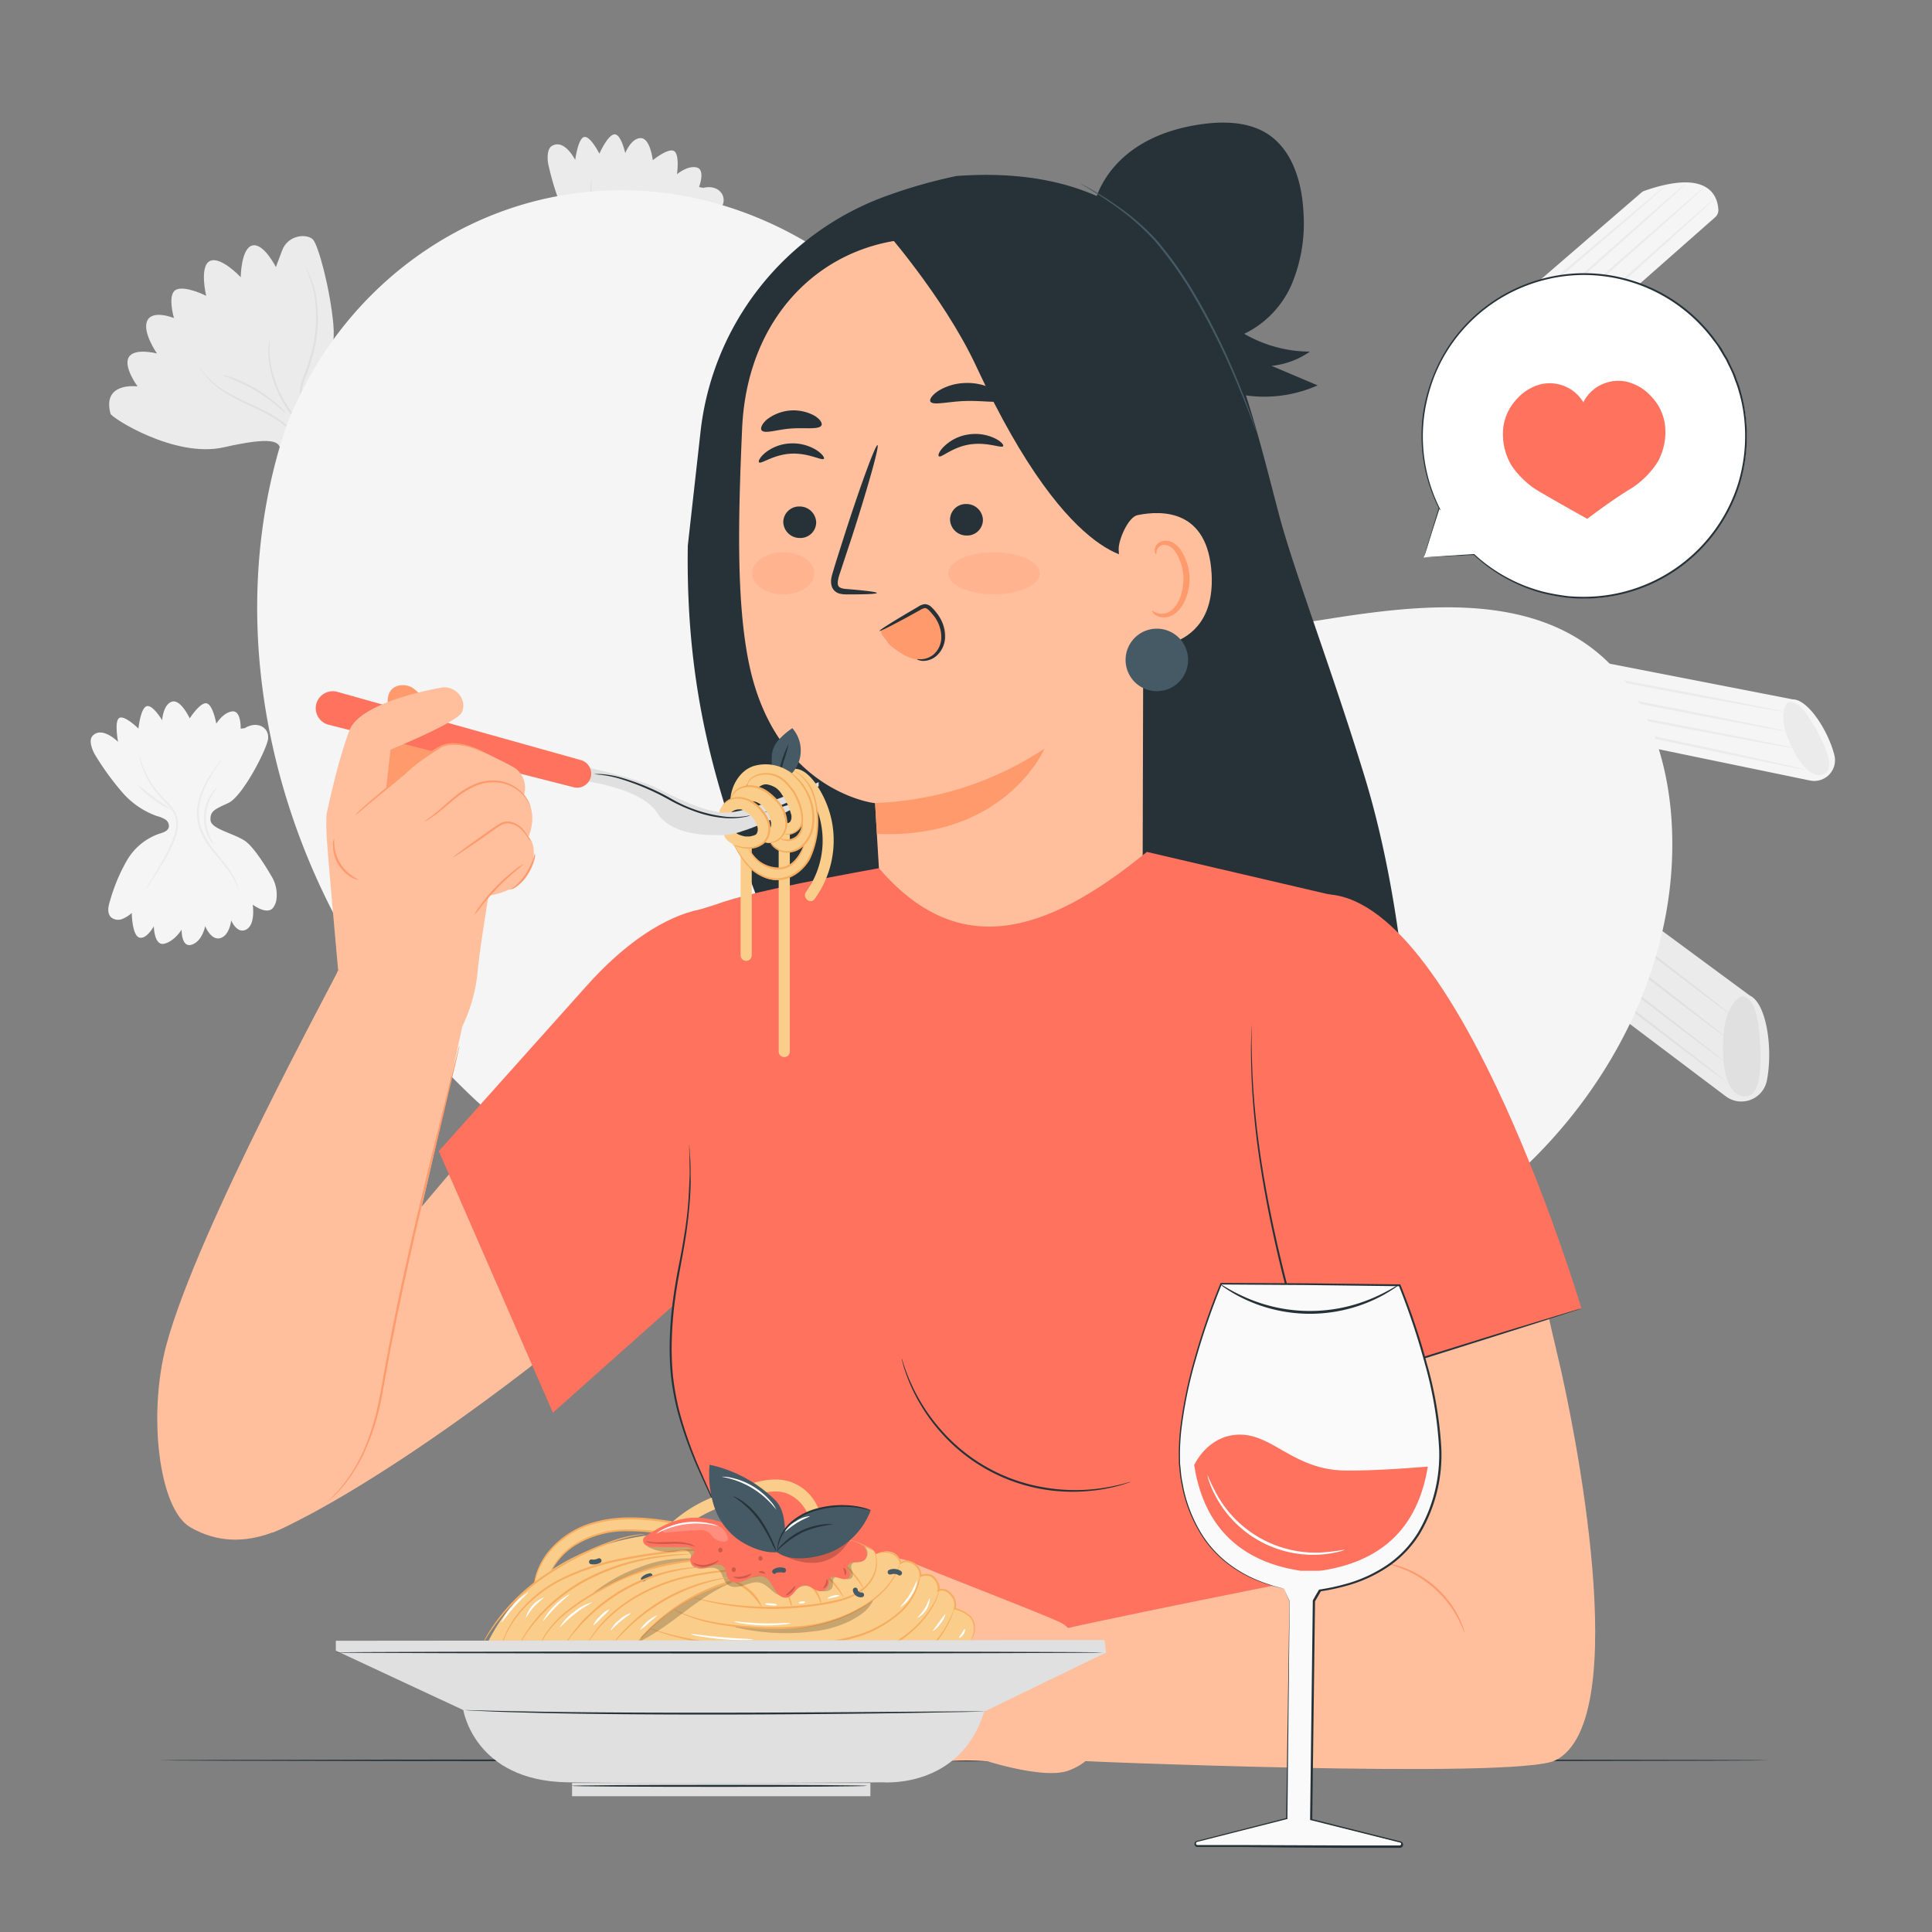 <svg xmlns="http://www.w3.org/2000/svg" viewBox="0 0 500 500"><rect x="0" y="0" width="500" height="500" fill="#808080" stroke="none"/><g id="background-complete"><path d="M452.84,257.64l-74.31-54.82a3.24,3.24,0,0,0-2.73-.54c-4.12,1.07-13.93,5.89-1.07,26.95a3.35,3.35,0,0,0,.8.88l71.09,53.61a6.73,6.73,0,0,0,10.65-4.09C458.87,271.5,457.23,259.66,452.84,257.64Z" style="fill:#ebebeb"></path><path d="M454.91,264.24c.06.33,2.89,19.4-3.12,19.52s-6.47-11.49-5.53-17.87,4.29-8,4.29-8S453.62,256.94,454.91,264.24Z" style="fill:#e0e0e0"></path><path d="M447.76,262.48c-.11.14-17.16-12.78-38.08-28.85S371.89,204.41,372,204.27s17.16,12.77,38.08,28.85S447.86,262.34,447.76,262.48Z" style="fill:#e0e0e0"></path><path d="M446.94,268.66c-.1.14-17.66-13.17-39.21-29.72s-38.93-30.1-38.82-30.24,17.66,13.17,39.21,29.73S447.05,268.52,446.94,268.66Z" style="fill:#e0e0e0"></path><path d="M446.07,274.56c-.1.14-17.53-13.07-38.91-29.5s-38.64-29.86-38.53-30,17.53,13.06,38.92,29.5S446.18,274.42,446.07,274.56Z" style="fill:#e0e0e0"></path><path d="M446.65,279.86c-.11.14-17.18-12.75-38.13-28.79s-37.84-29.16-37.74-29.3,17.18,12.75,38.13,28.79S446.76,279.72,446.65,279.86Z" style="fill:#e0e0e0"></path><path d="M464,181l-72.36-14.1a2.59,2.59,0,0,0-2.16.55c-2.61,2.18-8,9,8.45,19.8a2.6,2.6,0,0,0,.88.36L468.45,202a5.37,5.37,0,0,0,6.28-6.59C473.1,189,467.87,181,464,181Z" style="fill:#f5f5f5"></path><path d="M467.76,185.08c.16.22,8.73,13,4.43,15.15s-8.6-6.07-10.11-11,.37-7.24.37-7.24S464.33,180.26,467.76,185.08Z" style="fill:#ebebeb"></path><path d="M461.62,184.19c0,.17-16.67-2.82-37.15-6.67s-37.08-7.13-37-7.31,16.66,2.82,37.15,6.68S461.65,184,461.62,184.19Z" style="fill:#ebebeb"></path><path d="M462.08,189.24c0,.17-16.93-3-37.74-7.07s-37.66-7.53-37.62-7.7,16.93,3,37.74,7.07S462.12,189.06,462.08,189.24Z" style="fill:#ebebeb"></path><path d="M464.92,193.75c0,.17-17.12-3-38.17-7s-38.09-7.44-38.06-7.61,17.13,2.95,38.18,7S465,193.58,464.92,193.75Z" style="fill:#ebebeb"></path><path d="M467.15,199.18c0,.17-16.77-3.25-37.37-7.65s-37.27-8.11-37.24-8.28,16.77,3.25,37.37,7.65S467.19,199,467.15,199.18Z" style="fill:#ebebeb"></path><path d="M393.12,101l50.78-44.8a2.39,2.39,0,0,0,.81-1.87c-.13-3.12-2.07-10.9-19.15-4.94a2.4,2.4,0,0,0-.76.44L375.38,92.5a4.93,4.93,0,0,0,1.29,8.26C382.25,103.17,391,103.83,393.12,101Z" style="fill:#f5f5f5"></path><path d="M388.06,101.46c-.24,0-14.35-.93-13.5-5.26s9.23-2.87,13.66-1.2,5.06,4.31,5.06,4.31S393.5,101.66,388.06,101.46Z" style="fill:#ebebeb"></path><path d="M392.16,97.48c-.11-.12,11.38-10.56,25.66-23.32s25.94-23,26.05-22.88S432.49,61.84,418.21,74.6,392.26,97.61,392.16,97.48Z" style="fill:#ebebeb"></path><path d="M388.22,95c-.11-.13,11.66-10.66,26.28-23.53s26.56-23.21,26.67-23.09S429.51,59,414.89,71.91,388.33,95.12,388.22,95Z" style="fill:#ebebeb"></path><path d="M383.34,94.53c-.1-.12,11.74-10.81,26.46-23.88s26.75-23.57,26.86-23.45S424.92,58,410.19,71.09,383.45,94.66,383.34,94.53Z" style="fill:#ebebeb"></path><path d="M378.14,93.12c-.1-.13,11.76-10.39,26.5-22.93s26.77-22.61,26.87-22.48S419.76,58.1,405,70.64,378.25,93.24,378.14,93.12Z" style="fill:#ebebeb"></path><path d="M28.6,107.07c.28,1.07,16.66,11.54,29.28,8.7s14.81-1.71,14.7,1.16-3.74,6.84-2.56,15.4c1.36,9.91,4.46,18.89,7.47,22s7.83,3.12,8.87.51,2.52-2.89,4.75-1.56,5.13,2.76,5.61-2.82,5.3-2.1,5.3-2.1,3.55,1.94,4.41-2.15c.76-3.59-.59-4.33.09-4.19,3.16.69,6.3-.31,7-2.42s-1.51-5.64.15-7.27,4.35.93,5.64-1.5-3.63-5.24-1.45-7.63,5.26-1.18,5.58-4.11-4.91-3.91-3.83-6.31,5.88-.24,5.21-4.93-14.56-8.33-24.69-7.6c-7.28.52-10.91,3.39-14.37,5.16-2.88,1.48-5.16-.58-4.07-4.07s5.45-8.28,4.57-17.54S82.4,63.53,81,62s-6.41-1.41-8,2.84L71.4,69.12s-3.17-6.31-6.1-5.59-3,8.21-3,8.21-5.23-5.59-8-4.18-.94,9-.94,9-5.34-2.72-7.76-1.6-.58,7.35-.58,7.35-5.47-2.25-6.89.65,2.49,8.52,2.49,8.52-5.77-1.54-7.28.94S35.6,100,35.6,100,26.35,98.73,28.6,107.07Z" style="fill:#ebebeb"></path><path d="M84.39,135.54a21,21,0,0,1,0-2.18,31.22,31.22,0,0,0-.55-5.91A29.83,29.83,0,0,0,81,119.2a29.41,29.41,0,0,0-6.59-8.4,30.93,30.93,0,0,0-4.54-3.2c-1.56-.9-3.14-1.65-4.64-2.36a55.29,55.29,0,0,1-7.83-4.19A19.54,19.54,0,0,1,53,97,14.42,14.42,0,0,1,52,95.64a2.76,2.76,0,0,1-.25-.51c.05,0,.43.66,1.32,1.74a20.56,20.56,0,0,0,4.47,3.86,58.9,58.9,0,0,0,7.82,4.06c1.51.7,3.1,1.45,4.69,2.35a31.15,31.15,0,0,1,4.63,3.26,29.66,29.66,0,0,1,9.54,17,28.07,28.07,0,0,1,.39,6c0,.71-.12,1.25-.16,1.62A2.18,2.18,0,0,1,84.39,135.54Z" style="fill:#e0e0e0"></path><path d="M107.05,116.63s-.71-.29-2-.79a35.7,35.7,0,0,0-5.61-1.68,33.6,33.6,0,0,0-8.63-.66,48.17,48.17,0,0,1-5.17.15,11.21,11.21,0,0,1-5.39-1.56,16.5,16.5,0,0,1-4.15-3.76,32.23,32.23,0,0,1-2.91-4.3A29.21,29.21,0,0,1,70,95.85a22.47,22.47,0,0,1-.5-5.88,13.64,13.64,0,0,1,.15-1.6,2.57,2.57,0,0,1,.11-.55c.06,0,0,.77,0,2.15a24.26,24.26,0,0,0,.66,5.8,29.73,29.73,0,0,0,3.21,8A32.23,32.23,0,0,0,76.51,108a15.91,15.91,0,0,0,4,3.63,10.76,10.76,0,0,0,5.14,1.5c1.76.1,3.48-.06,5.12-.12a32.19,32.19,0,0,1,8.73.78,31.46,31.46,0,0,1,5.61,1.85c.63.29,1.12.53,1.44.7A3.15,3.15,0,0,1,107.05,116.63Z" style="fill:#e0e0e0"></path><path d="M74.06,107a24.06,24.06,0,0,1-2.21-1.81,46.52,46.52,0,0,0-5.58-4,47.43,47.43,0,0,0-6.13-3.06,22.68,22.68,0,0,1-2.64-1.1,11.79,11.79,0,0,1,2.78.75,35.13,35.13,0,0,1,6.27,3,34.64,34.64,0,0,1,5.55,4.15A10.86,10.86,0,0,1,74.06,107Z" style="fill:#e0e0e0"></path><path d="M91.53,126.34a50.42,50.42,0,0,0-4.88-7.44,50.45,50.45,0,0,0-6.52-6.07,9.45,9.45,0,0,1,2.26,1.37,26.66,26.66,0,0,1,8.17,9.68A9.5,9.5,0,0,1,91.53,126.34Z" style="fill:#e0e0e0"></path><path d="M79.14,69.31a2.46,2.46,0,0,1,.26.42c.15.28.38.7.65,1.26a25.91,25.91,0,0,1,1.62,4.93,35,35,0,0,1-1,17c-.46,1.62-1,3.16-1.59,4.62a11.71,11.71,0,0,0-1,4.29,4.65,4.65,0,0,0,1.56,3.46,9.55,9.55,0,0,0,3,1.77,11.71,11.71,0,0,0,5,1,6.12,6.12,0,0,0,1.79-.51,1.59,1.59,0,0,1-.41.28,3.91,3.91,0,0,1-1.36.44,11.39,11.39,0,0,1-5.12-.89,10,10,0,0,1-3.15-1.8A5.74,5.74,0,0,1,78.08,104a5.33,5.33,0,0,1-.5-2.14,12.11,12.11,0,0,1,1-4.48c.57-1.47,1.11-3,1.57-4.58A36.12,36.12,0,0,0,81.3,76a29.94,29.94,0,0,0-1.45-4.93A15.08,15.08,0,0,1,79.14,69.31Z" style="fill:#e0e0e0"></path><path d="M142.89,37.73c-.93.52-1.13,1.8-1.16,2.9a9.43,9.43,0,0,0,.34,2.64,71.09,71.09,0,0,0,3.66,11.43,21.91,21.91,0,0,0,6.68,8.71A8.07,8.07,0,0,1,154.23,65a2.07,2.07,0,0,1,.25,2.26c-.62.94-2,.87-3.11.84A16,16,0,0,0,141,72.14a47.77,47.77,0,0,0-7.48,8.56c-.95,1.28-1.94,2.93-1.21,4.34a2.92,2.92,0,0,0,2.6,1.39,8.75,8.75,0,0,0,3-.7s-1.81,5.63-.19,6.82,4.64-1.61,4.64-1.61-1.62,5.08,1.18,5.29,5.51-2,5.51-2-1.66,4.64,1.33,4.64,4.93-3.56,4.93-3.56.22,4.21,2.81,4.32S162.34,96,162.34,96s.3,4.1,3.1,3.56,3.67-5.72,3.67-5.72,2.57,3.77,4.74,2.59a4.64,4.64,0,0,0,1.76-2.17,9.48,9.48,0,0,0,.62-5.92c-.68-3.31-2.12-9.31-3.88-11.45-2.48-3-7.45-5.78-6.8-8s1.84-2.35,5.94-2.78,13.82-9.93,15.33-12.63S186,47.65,182,48.62l-1.08-.22s1.73-4.53-.65-5.07-5.07,1.76-5.07,1.76.75-5.11-.76-6-5.5,2.37-5.5,2.37-.65-5.72-3.13-5.72-4,3.89-4,3.89-1.08-5-2.81-4.86-3.88,5-3.88,5-2.27-4.54-3.89-4.32-2.37,5.94-2.37,5.94S146.14,35.91,142.89,37.73Z" style="fill:#ebebeb"></path><path d="M173.85,54.33a10.08,10.08,0,0,1-1.22,1c-.8.62-2,1.5-3.35,2.68A23.83,23.83,0,0,0,165,62.66a13.11,13.11,0,0,0-2.41,7.16,21.2,21.2,0,0,0,1.59,7.5c.81,2.25,1.61,4.28,2.08,6a16.23,16.23,0,0,1,.67,4.27,8.63,8.63,0,0,1-.06,1.18,1.27,1.27,0,0,1-.06.4,12.33,12.33,0,0,1-.08-1.57,19,19,0,0,0-.82-4.17c-.51-1.74-1.34-3.73-2.18-6a21.21,21.21,0,0,1-1.67-7.68,13.43,13.43,0,0,1,2.55-7.42,22.89,22.89,0,0,1,4.4-4.66c1.42-1.16,2.63-2,3.47-2.57A8.14,8.14,0,0,1,173.85,54.33Z" style="fill:#e0e0e0"></path><path d="M164.47,75.5a5.73,5.73,0,0,1-.75-2.35A11.2,11.2,0,0,1,168,62.47a5.86,5.86,0,0,1,2.16-1.19c0,.08-.8.5-1.93,1.48a11.87,11.87,0,0,0-4.13,10.34C164.24,74.59,164.55,75.48,164.47,75.5Z" style="fill:#e0e0e0"></path><path d="M153.09,46.34a13.13,13.13,0,0,1,0,1.61,27.1,27.1,0,0,0,.28,4.34,24.11,24.11,0,0,0,1.8,6.16c.48,1.11,1.12,2.23,1.62,3.48a7.48,7.48,0,0,1,.6,4.16,9.24,9.24,0,0,1-1.72,3.83,24.59,24.59,0,0,1-2.53,2.93,60.42,60.42,0,0,1-4.82,4.39c-1.43,1.17-2.62,2.09-3.45,2.71a8.22,8.22,0,0,1-1.32.92,10.14,10.14,0,0,1,1.2-1.08L148.05,77c1.39-1.22,3-2.68,4.72-4.44a27.23,27.23,0,0,0,2.46-2.89A9.07,9.07,0,0,0,156.85,66a7.18,7.18,0,0,0-.56-3.89c-.48-1.21-1.11-2.34-1.59-3.48a23.2,23.2,0,0,1-1.72-6.3,22.07,22.07,0,0,1-.12-4.4c0-.52.09-.92.14-1.19A1.19,1.19,0,0,1,153.09,46.34Z" style="fill:#e0e0e0"></path><path d="M156.73,63.16A18.86,18.86,0,0,1,153,58.9a18.61,18.61,0,0,1-2.78-5c.13-.07,1.39,2.13,3.21,4.66S156.85,63.06,156.73,63.16Z" style="fill:#e0e0e0"></path><path d="M23.94,190.46c-.7.77-.49,2-.18,3a9.33,9.33,0,0,0,1.12,2.34,70.66,70.66,0,0,0,6.89,9.4,21.32,21.32,0,0,0,8.85,6,7.85,7.85,0,0,1,2.16.88,2,2,0,0,1,.91,2c-.27,1.06-1.56,1.41-2.6,1.73a15.61,15.61,0,0,0-8.32,7A46.13,46.13,0,0,0,28.51,233c-.48,1.47-.88,3.29.22,4.37a2.85,2.85,0,0,0,2.83.49,8.32,8.32,0,0,0,2.54-1.58s.07,5.75,1.93,6.35,3.78-2.91,3.78-2.91.07,5.17,2.72,4.51S47,240.6,47,240.6s-.11,4.79,2.65,3.87,3.45-4.8,3.45-4.8,1.49,3.81,3.92,3.11,2.81-4.59,2.81-4.59,1.53,3.7,3.95,2.34,1.62-6.41,1.62-6.41,3.54,2.69,5.17.93a4.52,4.52,0,0,0,1-2.54,9.17,9.17,0,0,0-1.25-5.65c-1.65-2.84-4.82-7.93-7.1-9.36-3.22-2-8.64-3-8.74-5.29s1-2.73,4.62-4.4,9.68-13.4,10.24-16.36-2.59-5.11-6-3l-1.06.13s.19-4.71-2.16-4.47-4.14,3.18-4.14,3.18-.87-4.94-2.53-5.27-4.35,3.89-4.35,3.89-2.36-5.08-4.64-4.31-2.49,4.81-2.49,4.81-2.52-4.25-4.08-3.62-2.06,5.78-2.06,5.78-3.48-3.48-4.91-2.79-.36,6.21-.36,6.21S26.37,187.79,23.94,190.46Z" style="fill:#f5f5f5"></path><path d="M57.58,196.23a8.37,8.37,0,0,1-.82,1.3c-.54.82-1.36,2-2.26,3.5a23.62,23.62,0,0,0-2.48,5.6A12.77,12.77,0,0,0,52,214a20.69,20.69,0,0,0,3.78,6.43c1.44,1.82,2.8,3.44,3.78,4.92a16.1,16.1,0,0,1,1.93,3.74,8.33,8.33,0,0,1,.3,1.1,1.62,1.62,0,0,1,.07.39,20.4,20.4,0,0,0-2.61-5c-1-1.43-2.37-3-3.85-4.83a20.78,20.78,0,0,1-3.9-6.57,13.06,13.06,0,0,1,.06-7.62,22.28,22.28,0,0,1,2.63-5.66c1-1.5,1.81-2.65,2.41-3.43A8.34,8.34,0,0,1,57.58,196.23Z" style="fill:#ebebeb"></path><path d="M55.45,218.63A5.53,5.53,0,0,1,54,216.69a10.91,10.91,0,0,1,.65-11.15,5.8,5.8,0,0,1,1.63-1.77c.07.06-.58.72-1.32,2a11.57,11.57,0,0,0-.62,10.8C55,217.86,55.52,218.58,55.45,218.63Z" style="fill:#ebebeb"></path><path d="M36,195.26a14.27,14.27,0,0,1,.47,1.49,24.46,24.46,0,0,0,1.6,3.91,23.06,23.06,0,0,0,3.55,5.12c.78.88,1.71,1.71,2.57,2.72A7.24,7.24,0,0,1,46,212.15a9.15,9.15,0,0,1-.4,4.06,25.77,25.77,0,0,1-1.43,3.48,61.78,61.78,0,0,1-3.1,5.53c-1,1.52-1.77,2.73-2.34,3.55A9.4,9.4,0,0,1,37.8,230a9.37,9.37,0,0,1,.77-1.37l2.2-3.64c.91-1.54,2-3.4,3-5.54a24.41,24.41,0,0,0,1.38-3.42,8.83,8.83,0,0,0,.38-3.83,6.91,6.91,0,0,0-1.71-3.41c-.82-1-1.74-1.81-2.54-2.71a22.45,22.45,0,0,1-3.52-5.29,21.15,21.15,0,0,1-1.47-4c-.11-.49-.2-.87-.23-1.13S36,195.26,36,195.26Z" style="fill:#ebebeb"></path><path d="M44.52,209.64a18,18,0,0,1-4.8-2.75,18.21,18.21,0,0,1-4.09-3.73c.11-.11,1.95,1.53,4.4,3.31S44.6,209.51,44.52,209.64Z" style="fill:#ebebeb"></path></g><g id="background-simple"><path d="M74.46,109.21l1.69-3.78c14.2-31.89,44.42-53.86,78.95-56a91.39,91.39,0,0,1,13.34.13c32,2.72,62.07,22.83,77.13,51.56,8.85,16.9,13.29,37.08,27.61,49.57,18.64,16.25,46.41,13.32,70.66,9.47s52.05-6.72,70.62,9.61c11.63,10.23,16.94,26.2,18.08,41.74,3,41.12-20.82,81.25-54.71,104s-76.31,29.78-116.94,26.83C204,338.15,147.3,314.13,109.56,270.7S55.58,163.65,74.46,109.21Z" style="fill:#f5f5f5"></path></g><g id="Table"><path d="M458.06,455.57c0,.14-93.31.26-208.38.26s-208.39-.12-208.39-.26,93.29-.26,208.39-.26S458.06,455.42,458.06,455.57Z" style="fill:#263238"></path></g><g id="speech-bubble"><path d="M368.42,144.33l13-.76a42,42,0,1,0-9-12.06v0Z" style="fill:#fff"></path><path d="M368.42,144.33l.24-.81c.17-.57.42-1.38.74-2.45l2.93-9.61.06-.18.13.14v0l-.17.12a41.93,41.93,0,0,1-4.44-20.13,41.31,41.31,0,0,1,.72-6.48,45.94,45.94,0,0,1,1.91-6.72,41.55,41.55,0,0,1,7.75-13.09,42.28,42.28,0,0,1,30.92-14.41,42.21,42.21,0,0,1,34.37,16.74c.51.71,1,1.39,1.53,2.1s.89,1.48,1.33,2.22l.67,1.11.55,1.15c.37.78.74,1.55,1.1,2.32s.6,1.59.9,2.38a20.56,20.56,0,0,1,.79,2.41,36.4,36.4,0,0,1,1.09,4.9,42.88,42.88,0,0,1-1.3,19.28,42.16,42.16,0,0,1-37.42,29.49,45.33,45.33,0,0,1-7-.09,53.86,53.86,0,0,1-6.42-1.15,41.92,41.92,0,0,1-18-9.94l.08,0-9.73.51-2.47.12-.83,0,.87-.07,2.5-.17,9.65-.63h.05l0,0a41.75,41.75,0,0,0,18,9.77,55.28,55.28,0,0,0,6.38,1.13,45.75,45.75,0,0,0,6.94.06,41.79,41.79,0,0,0,28.06-13.65,42,42,0,0,0,8.93-15.61,42.45,42.45,0,0,0,1.27-19A37.09,37.09,0,0,0,450,101.3a20.11,20.11,0,0,0-.79-2.38c-.29-.78-.55-1.58-.88-2.36s-.72-1.52-1.09-2.28l-.55-1.15L446,92c-.43-.73-.87-1.46-1.31-2.19s-1-1.38-1.51-2.07a41.79,41.79,0,0,0-34-16.57,41.88,41.88,0,0,0-30.61,14.21,41.15,41.15,0,0,0-7.71,12.94A46.55,46.55,0,0,0,369,105a41.61,41.61,0,0,0,3.56,26.44l.34.71-.52-.59h0l.18,0c-1.33,4.14-2.35,7.33-3,9.49l-.79,2.46C368.53,144,368.42,144.33,368.42,144.33Z" style="fill:#263238"></path><path d="M430.86,109.69a12.94,12.94,0,0,0-3.44-7,12.53,12.53,0,0,0-6.59-3.94,10.3,10.3,0,0,0-7.88,1.66,10.17,10.17,0,0,0-3.19,3.7,10.09,10.09,0,0,0-3.05-3.22,10.28,10.28,0,0,0-7.93-1.45,12.53,12.53,0,0,0-6.48,4.11,13,13,0,0,0-3.25,7.13,15.85,15.85,0,0,0,2.1,9.74,22.47,22.47,0,0,0,7.83,7.14c5.1,3,11.81,6.71,11.81,6.71s5.57-4.28,10.58-7.39a22.46,22.46,0,0,0,7.65-7.36A15.9,15.9,0,0,0,430.86,109.69Z" style="fill:#FF725E"></path></g><g id="Character"><path d="M353.09,200.75c-8.66-28.23-18.26-53-22.2-68-11.11-42.35-21.37-91.64-83.3-87.21a131,131,0,0,0-18.2,5.18,73.5,73.5,0,0,0-48.08,60.9L178,141.24c-.64,43.42,10,70.53,22.06,101.89.05.12,0-.07,0,0l134.3,16.57h29.53S362,229.78,353.09,200.75Z" style="fill:#263238"></path><path d="M239.35,61.71l3.87-3.7,41.87,16.88a11.69,11.69,0,0,1,11,11.31l-.37,136.42c.05,9.25-1.8,17.26-7.38,24.63L282.49,255c-13.4,17.7-41,16.24-51.6-3.26a15.16,15.16,0,0,1-1.48-3.53,29,29,0,0,1-.62-3c-1.25-11-1.32-20.49-1.32-20.49-.74-12.05-1-17-1-16.88s-25.65-2.95-32.58-35.87c-3.45-16.37-2.8-38.89-1.83-61.06C193.41,80.21,214.69,61.68,239.35,61.71Z" style="fill:#ffbf9d"></path><path d="M245.87,134.5a4.26,4.26,0,0,0,4.32,4.09,4.07,4.07,0,0,0,4.19-4.06,4.26,4.26,0,0,0-4.31-4.09A4.08,4.08,0,0,0,245.87,134.5Z" style="fill:#263238"></path><path d="M202.71,135.14a4.26,4.26,0,0,0,4.32,4.09,4.08,4.08,0,0,0,4.2-4.06,4.27,4.27,0,0,0-4.32-4.09A4.09,4.09,0,0,0,202.71,135.14Z" style="fill:#263238"></path><path d="M196.45,119.65c.56.53,3.66-2,8.24-2.24s8.05,1.91,8.52,1.32c.23-.26-.36-1.23-1.87-2.22a11.71,11.71,0,0,0-6.86-1.75,11.2,11.2,0,0,0-6.52,2.48C196.61,118.39,196.18,119.42,196.45,119.65Z" style="fill:#263238"></path><path d="M243,118.09c.61.47,3.44-2.38,8-3.07s8.2,1.07,8.61.44c.2-.29-.48-1.2-2.1-2a11.71,11.71,0,0,0-7-1,11.33,11.33,0,0,0-6.24,3.13C243,116.82,242.69,117.89,243,118.09Z" style="fill:#263238"></path><path d="M226.93,153.46c0-.26-2.87-.61-7.51-1-1.17-.06-2.29-.24-2.53-1s.11-2.11.61-3.5q1.42-4.34,3-9.08c4.16-12.92,7.12-23.52,6.6-23.68s-4.33,10.18-8.49,23.09c-1,3.19-2,6.22-2.87,9.13-.37,1.35-1.06,2.89-.37,4.62a2.92,2.92,0,0,0,2,1.61,8.23,8.23,0,0,0,2,.18C224,153.84,226.92,153.72,226.93,153.46Z" style="fill:#263238"></path><path d="M226.48,207.81a84.52,84.52,0,0,0,43.84-14.08s-10,23.53-43.38,22.08Z" style="fill:#ff9a6c"></path><path d="M240.77,103.88c.59,1.18,4.54,0,9.38-.11s8.9.77,9.36-.43c.2-.57-.65-1.63-2.38-2.58a14.46,14.46,0,0,0-7.23-1.64,14.08,14.08,0,0,0-7,2C241.24,102.22,240.51,103.33,240.77,103.88Z" style="fill:#263238"></path><path d="M197.11,111.37c.86,1,4-.24,7.75-.48s7,.34,7.73-.78c.29-.55-.27-1.56-1.72-2.48a11.27,11.27,0,0,0-12.47,1C197.12,109.78,196.73,110.88,197.11,111.37Z" style="fill:#263238"></path><path d="M295.29,144.42s-17.62,4.26-42.63-49.6c-8.52-18.33-25-36.81-25-36.81l15.51-2.23s46.25,13,47,13.61,11.67,23.92,11.67,23.92Z" style="fill:#263238"></path><path d="M289.51,142.26c-.11-2.47,2.45-8.44,4.87-8.94,6.47-1.34,18.24-1.41,19.18,15.14,1.28,22.61-21.69,19.24-21.77,18.59S289.92,150.8,289.51,142.26Z" style="fill:#ffbf9d"></path><path d="M298.22,158.09c.09-.08.41.25,1.09.52a4,4,0,0,0,2.95-.11c2.34-1,4.13-4.92,4-9a13.07,13.07,0,0,0-1.42-5.58c-.78-1.61-1.92-2.71-3.14-2.85a2,2,0,0,0-2.26,1.21c-.27.65-.1,1.09-.22,1.14s-.5-.35-.37-1.3a2.54,2.54,0,0,1,.81-1.47,3,3,0,0,1,2.14-.7c1.75,0,3.41,1.54,4.32,3.28a13.42,13.42,0,0,1,1.72,6.22c.11,4.57-2,9-5.19,10.1a4.23,4.23,0,0,1-3.64-.4C298.29,158.64,298.14,158.14,298.22,158.09Z" style="fill:#ff9a6c"></path><path d="M307.48,170.79a8.09,8.09,0,1,1-8.09-8.09A8.09,8.09,0,0,1,307.48,170.79Z" style="fill:#455a64"></path><g style="opacity:0.31"><path d="M269.1,148.38c0,3-5.31,5.45-11.86,5.45s-11.86-2.44-11.86-5.45,5.31-5.45,11.86-5.45S269.1,145.37,269.1,148.38Z" style="fill:#ff9772"></path></g><g style="opacity:0.31"><path d="M210.77,148.38c0,3-3.61,5.45-8.06,5.45s-8.05-2.44-8.05-5.45,3.6-5.45,8.05-5.45S210.77,145.37,210.77,148.38Z" style="fill:#ff9772"></path></g><path d="M329.06,94.68A21,21,0,0,0,339,91,34.22,34.22,0,0,1,322,86.39a25.38,25.38,0,0,0,12.44-13.18,40.8,40.8,0,0,0,2.9-18.15c-.36-7.8-2.82-16.28-9.41-20.48-4.77-3-10.81-3.23-16.42-2.51-6.49.84-12.94,2.84-18.27,6.65s-9.44,9.55-10.43,16L310,98a34,34,0,0,0,31,1.73Z" style="fill:#263238"></path><path d="M325.16,111.68a5.36,5.36,0,0,1-.33-.75l-.84-2.2c-.74-1.9-1.79-4.66-3.2-8a185.28,185.28,0,0,0-12.67-25.47A100.69,100.69,0,0,0,299,62.51,61.35,61.35,0,0,0,289.54,54c-2.94-2.15-5.44-3.72-7.17-4.79l-2-1.22a4.44,4.44,0,0,1-.69-.45,5.34,5.34,0,0,1,.74.36c.48.25,1.17.63,2.06,1.14,1.77,1,4.31,2.54,7.29,4.67a59.81,59.81,0,0,1,9.63,8.5A97.31,97.31,0,0,1,308.56,75a172.16,172.16,0,0,1,12.57,25.61c1.37,3.39,2.36,6.17,3.05,8.09.31.94.57,1.68.75,2.23A4.05,4.05,0,0,1,325.16,111.68Z" style="fill:#455a64"></path><path d="M243.62,160.58c-1.32-1.93-1.91-4.14-4.14-3.74-2.71.49-7.87,4.15-11.32,6.11-.68.91,1.22,2.57,1.55,3.23s.08.34.63.78c2,1.59,4.08,3.17,6.56,3.63a6.69,6.69,0,0,0,6.92-2.94A6.84,6.84,0,0,0,243.62,160.58Z" style="fill:#ff9a6c"></path><path d="M237.34,170.6c0-.09.49.05,1.3,0a5.32,5.32,0,0,0,3.07-1.31,5.94,5.94,0,0,0,1.9-4.44,9,9,0,0,0-2.11-5.67c-.68-.81-1.51-1.87-2.15-1.81a3.28,3.28,0,0,0-1.25.53l-1.35.74c-1.76,1-3.35,1.83-4.69,2.54-2.69,1.42-4.38,2.23-4.45,2.11s1.49-1.17,4.08-2.75c1.3-.79,2.85-1.72,4.58-2.73l1.33-.78a3.93,3.93,0,0,1,1.7-.68,2.48,2.48,0,0,1,1.83.86,15.22,15.22,0,0,1,1.19,1.33,9.76,9.76,0,0,1,2.25,6.35,6.58,6.58,0,0,1-2.39,5,5.3,5.3,0,0,1-3.54,1.15C237.75,170.93,237.32,170.65,237.34,170.6Z" style="fill:#263238"></path><path d="M87.51,251.12c-.44,1.52-36.33,66.81-44.43,96.85-4.87,18-2,42.57,6.19,47.3,14.31,8.24,28.39-1.2,37.47-8.95s33.52-123.58,33.52-123.58Z" style="fill:#ffbf9d"></path><path d="M175.72,252.08a52.15,52.15,0,0,0-20.22,9c-9.57,7.17-47.65,52.73-47.65,52.73L85.6,327.09,70.46,396.67s15.16-5.89,45.93-27.55a625.18,625.18,0,0,0,49.42-38.78Z" style="fill:#ffbf9d"></path><path d="M118.86,270.67a1.47,1.47,0,0,1,0,.32c0,.24-.12.54-.2.92-.19.84-.46,2-.81,3.53-.73,3.1-1.79,7.51-3.08,13-2.62,10.93-6.34,26-10,42.76-1.83,8.38-3.44,16.39-4.78,23.7-.67,3.65-1.22,7.15-2,10.37A59.89,59.89,0,0,1,95.09,374a40.11,40.11,0,0,1-6.9,11.37c-.51.6-1,1.08-1.44,1.52a13.52,13.52,0,0,1-1.12,1l-.72.62-.25.19a2.08,2.08,0,0,1,.22-.23l.68-.65c.3-.28.67-.63,1.08-1.08s.91-.93,1.39-1.55a40.54,40.54,0,0,0,6.72-11.37,61.14,61.14,0,0,0,2.74-8.73c.78-3.21,1.32-6.69,2-10.36,1.32-7.31,2.91-15.33,4.74-23.72,3.67-16.76,7.44-31.83,10.15-42.74,1.36-5.43,2.47-9.83,3.24-12.91.39-1.5.69-2.68.91-3.51l.24-.91A1.43,1.43,0,0,1,118.86,270.67Z" style="fill:#ff9a6c"></path><path d="M184.39,234.63l-10.47,96.09L191.25,416l-11,39.61H367.84l-25-46.82s2.86-43.14,3.93-57.7c2.57-35,2.46-118.39,2.46-118.39L296.8,220.47c-27,22.14-49.3,27.51-69.33,4.22C227.47,224.69,189.05,231.47,184.39,234.63Z" style="fill:#FF725E"></path><path d="M113.56,297.91l29.53,67.7,39.18-34.89,6.23-97.63-7.21,2.23c-9.28,1.86-19.69,8.8-29.69,20.06Z" style="fill:#FF725E"></path><path d="M187.31,394.2c-6.71-14.65-13.41-27.23-13.69-43.34-.38-21.64,6.35-29.58,4.79-54.53" style="fill:#FF725E"></path><path d="M178.41,296.33a1.11,1.11,0,0,1,0,.26c0,.2,0,.45.06.76,0,.71.1,1.69.18,2.93s.06,2.84.09,4.65-.06,3.88-.24,6.16-.43,4.76-.8,7.42-.88,5.48-1.43,8.44-1.13,6.07-1.56,9.31a98.05,98.05,0,0,0-.84,10.08,72.92,72.92,0,0,0,.33,10.1,66.52,66.52,0,0,0,1.74,9.25,107.23,107.23,0,0,0,5.36,15c1.81,4.18,3.36,7.52,4.4,9.85.51,1.13.9,2,1.19,2.68l.3.7a1,1,0,0,1,.08.25s-.05-.07-.13-.22-.21-.41-.34-.69l-1.28-2.64c-1.1-2.3-2.7-5.62-4.56-9.78a104.58,104.58,0,0,1-5.49-15.06,66.78,66.78,0,0,1-1.78-9.31,72.61,72.61,0,0,1-.34-10.18,93.83,93.83,0,0,1,.86-10.13c.44-3.26,1-6.37,1.59-9.33s1.07-5.77,1.48-8.41.69-5.12.85-7.39.24-4.33.32-6.13,0-3.37,0-4.64-.06-2.22-.08-2.93c0-.31,0-.56,0-.77A.76.76,0,0,1,178.41,296.33Z" style="fill:#263238"></path><path d="M292.52,383.53a4,4,0,0,1-.72.27c-.48.15-1.17.43-2.1.66a42.65,42.65,0,0,1-7.95,1.41A45.42,45.42,0,0,1,244.3,371.6a46.53,46.53,0,0,1-7-9.73,43.37,43.37,0,0,1-3.18-7.43c-.32-.9-.46-1.63-.6-2.12a3.76,3.76,0,0,1-.17-.74,3.64,3.64,0,0,1,.27.72c.17.47.35,1.19.69,2.07a47.88,47.88,0,0,0,10.34,16.9,45.14,45.14,0,0,0,25.21,13.61,47.62,47.62,0,0,0,19.79-.62c.93-.2,1.63-.44,2.12-.56A6.68,6.68,0,0,1,292.52,383.53Z" style="fill:#263238"></path><path d="M409.27,338.62s-30.88-104-65-107.12c-43.22-4-1.43,127.92-1.43,127.92Z" style="fill:#FF725E"></path><path d="M409.27,338.62l-.34.13-1,.34-3.87,1.25-14.37,4.58-48.63,15.32-.24.08-.08-.25c-1.28-3.92-2.6-8-3.86-12.26-6.76-22.32-10.8-43.14-12.24-58.37-.74-7.6-.89-13.79-.89-18.07,0-2.13.1-3.79.13-4.91l.06-1.28c0-.29,0-.44,0-.44a2.12,2.12,0,0,1,0,.44v1.28c0,1.12-.06,2.78,0,4.91.07,4.27.27,10.45,1.06,18,1.52,15.18,5.61,35.95,12.37,58.25,1.25,4.22,2.57,8.33,3.85,12.25l-.32-.16,48.67-15.15L404,340.17l3.89-1.18,1-.29Z" style="fill:#263238"></path><path d="M345.05,359.05l13.72,45.55S296.58,416.69,273.39,422s-24.08,25.93-24.08,25.93L275,455.57s117.44,5.07,127.55,0c20.63-10.35,4.49-88.38.73-104-1.27-5.29-2.35-10.14-2.35-10.14Z" style="fill:#ffbf9d"></path><path d="M379,422.51c-.1,0-.56-1.51-1.77-3.8a27.64,27.64,0,0,0-2.46-3.81,30.57,30.57,0,0,0-3.78-4,30.25,30.25,0,0,0-4.52-3.21,26.53,26.53,0,0,0-4.1-1.92c-2.43-.89-4-1.15-4-1.25a4.93,4.93,0,0,1,1.13.13,12,12,0,0,1,1.3.28,15.86,15.86,0,0,1,1.7.49,25.08,25.08,0,0,1,4.22,1.85,28.65,28.65,0,0,1,4.62,3.24,29.14,29.14,0,0,1,3.83,4.14,25.23,25.23,0,0,1,2.39,3.93,15.13,15.13,0,0,1,.72,1.62,9.82,9.82,0,0,1,.45,1.25A5.31,5.31,0,0,1,379,422.51Z" style="fill:#ff9a6c"></path><path d="M201.64,429.72l6.9-3.26L206,429.61s-3.34,3.54-2.31,7.45,8.2,4.75,8.2,4.75a11.21,11.21,0,0,0,2.06,7.7c2.51,3.35,12.09.9,12.09.9l-1.32,2.86c-1.62,3.06,2.29,6.84,4.1,7.3s8.84-1.52,12-3.6,14.82-1.14,14.82-1.14,14.58,4.65,20.78,2.43,8-6.74,8-6.74-1-27.29-10-31.63c-4.55-2.21-31.06-12.37-39-15.75a11.22,11.22,0,0,0-8.37-.18c-8.57,3.24-24.14,9.72-28,12.69,0,0-6.81,4.28-5.45,8.36C194.39,427.36,196.57,430.73,201.64,429.72Z" style="fill:#ffbf9d"></path><path d="M221.71,417.27c.11.15-3,2.56-6.9,5.38s-7.19,5-7.29,4.85,3-2.56,6.9-5.38S221.61,417.12,221.71,417.27Z" style="fill:#ff9a6c"></path><path d="M228.74,432.35c.08.18-3.89,1.93-8.52,4.58s-8.25,5.06-8.37,4.88a11.79,11.79,0,0,1,2.24-1.76c1.44-1,3.47-2.36,5.8-3.7a59.66,59.66,0,0,1,6.16-3.06A11.1,11.1,0,0,1,228.74,432.35Z" style="fill:#ff9a6c"></path><path d="M238.58,443.34c.09.16-2.85,2-6.56,4s-6.8,3.62-6.89,3.46,2.85-2,6.56-4S238.49,443.18,238.58,443.34Z" style="fill:#ff9a6c"></path><path d="M97.06,208.63c2.16-8.08,4.33-16.38,3.44-24.69-.18-1.75-.46-3.69.55-5.13,1.18-1.67,3.72-1.88,5.52-.92a9.54,9.54,0,0,1,3.83,4.64,24.9,24.9,0,0,1-.55,21.64" style="fill:#ff9a6c"></path><path d="M201.52,215.36V272a1.45,1.45,0,1,0,2.89,0V215.36a1.45,1.45,0,1,0-2.89,0Z" style="fill:#facd8a"></path><path d="M149.94,198.15s14.44,3.07,19.58,5.58,11.36,5.87,17.35,6.58,25-7.89,25-7.89v1.07l-7.54,3.95-6.82,2.92,8.5-2.68-.36,1.32s-9.57,5.38-15.43,6.58-16.51.71-20.1-5.15-16.58-8.25-21.47-8.65Z" style="fill:#e0e0e0"></path><path d="M205.2,202.15c1.82-1.37,4.25,3.28,4.9,4.47a22.68,22.68,0,0,1-1.49,24.19c-1.07,1.5,1.12,3.37,2.21,1.86a25.81,25.81,0,0,0,4.45-20.17,26.21,26.21,0,0,0-3.78-9.14c-1.64-2.48-4.76-6-8-3.57-1.48,1.12.18,3.49,1.66,2.36Z" style="fill:#facd8a"></path><path d="M200.73,202.72c-.95-1.63-1.08-5.25-1-7.14a6.84,6.84,0,0,1,1.81-4.13,20,20,0,0,1,3.51-3,8.75,8.75,0,0,1-4.3,14.24" style="fill:#455a64"></path><path d="M204.1,192.55a36.24,36.24,0,0,1-1.32,4.58,36,36,0,0,1-1.42,4.56,24.39,24.39,0,0,1,2.74-9.14Z" style="fill:#263238"></path><path d="M191.94,207.26a7.26,7.26,0,0,1,3.26-5.94c2.21-1.3,5.41-.63,7.43.69a11.62,11.62,0,0,1,4.23,5.88c.88,2.49,1.46,5.58-.18,7.9a3.59,3.59,0,0,1-2.91,1.66,2.58,2.58,0,0,1-2.44-1.66c-.55-1.77-3.33-1-2.78.77a5.65,5.65,0,0,0,8,3.07c3.46-1.78,4.37-6,3.82-9.5a16.31,16.31,0,0,0-4.8-9.43,11,11,0,0,0-10.46-2.47c-3.72,1.15-6,5.32-6.1,9,0,1.86,2.85,1.86,2.89,0Z" style="fill:#facd8a"></path><path d="M196.16,203.89c0,.15,0,.14,0,0,0,.11,0,.12,0,0h0a2.34,2.34,0,0,1,.23-.22,5,5,0,0,1,.73-.41,2.27,2.27,0,0,1,1.53-.23,6.47,6.47,0,0,1,2.07.81,5.25,5.25,0,0,1,1.54,1.64,16.81,16.81,0,0,1,2.42,5.05,2.53,2.53,0,0,1-.16,2.12,1.65,1.65,0,0,1-.5.33.6.6,0,0,1-.23,0,1.48,1.48,0,0,0-2,.52,1.44,1.44,0,0,0,.51,2,3.71,3.71,0,0,0,4.93-1.81c1-2.15.11-4.54-.79-6.55a14.72,14.72,0,0,0-3.38-5.11,7.77,7.77,0,0,0-5.29-1.9c-2,.18-4.43,1.59-4.56,3.78a1.45,1.45,0,0,0,1.44,1.44,1.47,1.47,0,0,0,1.44-1.44Z" style="fill:#facd8a"></path><path d="M192.92,207.6l.29-.13c-.19.08-.22.09-.09.05s.35-.12.53-.15.54,0,.11,0c.16,0,.31,0,.47,0l.64,0c-.35,0-.06,0,.11,0a6.16,6.16,0,0,1,.93.27c-.43-.15.18.09.27.14s.28.16.41.24l.39.27c-.34-.25,0,0,.11.1a8.34,8.34,0,0,1,.77.8c0,.05.32.46.09.11l.32.45c.18.3.36.6.51.91.08.14.14.28.21.43s.09.19,0,0l.09.22a10.11,10.11,0,0,1,.35,1.06c0,.17.09.35.13.53s.05.24,0,0c0,.09,0,.18,0,.27a4.42,4.42,0,0,1,0,.63c0-.35-.06.08-.08.19.09-.37,0,0-.06.08-.14.32.24-.22-.09.11s.21-.1-.11.08.35,0,0,0,.38,0,0,0c-.22,0-.18,0,.11,0a1.21,1.21,0,0,1-.25-.08,1.93,1.93,0,0,0-2.37,1.34A2,2,0,0,0,198,218a4.14,4.14,0,0,0,4.71-1.88c1-1.57.8-3.68.21-5.37-1-3.08-3.13-5.86-6.32-6.9a7.44,7.44,0,0,0-5.65.45,1.92,1.92,0,0,0,1.94,3.32Z" style="fill:#facd8a"></path><path d="M191.67,219.24v28a1.44,1.44,0,0,0,2.88,0v-28a1.44,1.44,0,0,0-2.88,0Z" style="fill:#facd8a"></path><path d="M190.12,219.12c2.56,4.67,7.28,10,13.15,8.32,5.24-1.49,7.81-7.6,8.2-12.9a37.56,37.56,0,0,0-1.18-10.82c-.39-1.75-2.91-1-2.52.74,1.31,5.87,2.33,13.31-2,18.14a5.85,5.85,0,0,1-7.1,1.74c-2.78-1.29-4.61-4.08-6.31-6.63-1-1.45-3.23-.06-2.25,1.41Z" style="fill:#facd8a"></path><path d="M189,210.57c-.12.31.06-.07.11-.16s0,0,0,0l.15-.17c.07-.07.39-.32.14-.14a4.07,4.07,0,0,1,.49-.31l.21-.1c-.05,0-.28.1,0,0l.45-.14.45-.09c-.34.06.11,0,.23,0h.42c.36,0-.22-.07.12,0,0,0,.45.15.22.06s.06,0,.12.06l.35.18a7.86,7.86,0,0,1,2,1.48,6.47,6.47,0,0,1,1.32,2,4.44,4.44,0,0,1,.32,1.14c0-.2,0,.06,0,.08v.32a1.54,1.54,0,0,1-.1.54s-.09.25,0,.08a1.17,1.17,0,0,1-.15.27s-.16.21,0,.08l-.21.21s-.21.16-.06,0l-.25.16-.27.14c.17-.08-.09,0-.14,0-.2.06-.39.12-.59.16l-.3.06c-.25.07.28,0,.09,0s-.6,0-.9,0l-.24,0c.36,0-.05,0-.1,0l-.55-.12a7.74,7.74,0,0,1-1.15-.38c.28.12-.2-.1-.27-.14s-.29-.18-.44-.27,0,0,0,0l-.23-.21a1.66,1.66,0,0,1-.13-.14c.13.13.12.17,0,0a1.44,1.44,0,0,0-2.49,1.46c.95,1.6,3.07,2.35,4.82,2.61,2.17.32,4.67-.25,5.91-2.23,1.48-2.37.27-5.4-1.3-7.38a9.77,9.77,0,0,0-2.59-2.2,6.2,6.2,0,0,0-2.87-1,5.34,5.34,0,0,0-5.32,3.2,1.46,1.46,0,0,0,1,1.78,1.48,1.48,0,0,0,1.77-1Z" style="fill:#facd8a"></path><path d="M189.44,218.52c0-.06.74.25,2.05.54a9.23,9.23,0,0,0,2.37.22,5.51,5.51,0,0,0,2.86-.81l0,0h0c1.78-.92,2.72-3.66,1.74-6a10.25,10.25,0,0,0-3.48-4.35,6.66,6.66,0,0,0-4.25-1.44,4.9,4.9,0,0,0-2.85,1c-.58.45-.78.83-.83.8s0-.1.13-.28a3.48,3.48,0,0,1,.57-.68,5,5,0,0,1,3-1.25,7,7,0,0,1,4.55,1.42,10.43,10.43,0,0,1,3.68,4.55c1.06,2.53,0,5.57-2,6.58l0,0a5.76,5.76,0,0,1-3.13.83,9.13,9.13,0,0,1-2.44-.34,11.18,11.18,0,0,1-1.49-.53C189.6,218.64,189.43,218.55,189.44,218.52Z" style="fill:#f6ad5f"></path><path d="M197.94,217.91a8.45,8.45,0,0,0,1.15.08,4.28,4.28,0,0,0,2.75-1.23,5.53,5.53,0,0,0,1.43-4.19,8.64,8.64,0,0,0-2.3-5,17.09,17.09,0,0,0-2.15-2,7.66,7.66,0,0,0-2.34-1.34A6.25,6.25,0,0,0,192,204a4.47,4.47,0,0,0-2.39,1.86c-.39.63-.49,1-.54,1s0-.1.05-.3a3.49,3.49,0,0,1,.31-.82,4.56,4.56,0,0,1,2.44-2.11,6.58,6.58,0,0,1,4.78.08,7.85,7.85,0,0,1,2.49,1.4,16.63,16.63,0,0,1,2.23,2.08,9,9,0,0,1,2.38,5.34,5.78,5.78,0,0,1-1.66,4.48,4.28,4.28,0,0,1-3,1.17,3.12,3.12,0,0,1-.87-.14C198,218,197.93,217.92,197.94,217.91Z" style="fill:#f6ad5f"></path><path d="M203.06,215.79a4.07,4.07,0,0,0,1.14,0,4.29,4.29,0,0,0,2.55-1.59,3,3,0,0,0,.67-1.91,12.21,12.21,0,0,0-.28-2.46,12.43,12.43,0,0,0-.85-2.59,14.27,14.27,0,0,0-1.38-2.58c-.29-.4-.62-.79-.93-1.18a8.29,8.29,0,0,0-1-1.07,7.15,7.15,0,0,0-2.25-1.45,6.83,6.83,0,0,0-4.49-.23,5.08,5.08,0,0,0-1.59.72,3.08,3.08,0,0,0-.87,1,2.69,2.69,0,0,0-.37,1.06s-.17-.45.19-1.16a3.13,3.13,0,0,1,.88-1.1,5.07,5.07,0,0,1,1.66-.84,7.12,7.12,0,0,1,4.76.13,7.44,7.44,0,0,1,2.42,1.53,7.75,7.75,0,0,1,1,1.12c.31.38.64.77,1,1.19a14,14,0,0,1,1.43,2.69,13,13,0,0,1,.86,2.7,12.75,12.75,0,0,1,.23,2.56,3.36,3.36,0,0,1-.82,2.13,4.3,4.3,0,0,1-2.8,1.57,2.5,2.5,0,0,1-.89-.07C203.15,215.85,203.06,215.81,203.06,215.79Z" style="fill:#f6ad5f"></path><path d="M199.36,218.16s.27.36.89.86a5.67,5.67,0,0,0,3.06,1.24,5.8,5.8,0,0,0,4.42-1.78,8.71,8.71,0,0,0,2.44-5.41,14.36,14.36,0,0,0-.7-6,15.78,15.78,0,0,0-2.37-4.4,21.85,21.85,0,0,0-3.3-3.27s.11,0,.29.14a6.43,6.43,0,0,1,.79.52,13.07,13.07,0,0,1,2.51,2.38,15.2,15.2,0,0,1,2.53,4.47,14.34,14.34,0,0,1,.77,6.26,9.09,9.09,0,0,1-2.63,5.7,6,6,0,0,1-4.79,1.79,5.49,5.49,0,0,1-3.15-1.45,4,4,0,0,1-.61-.72C199.39,218.27,199.34,218.17,199.36,218.16Z" style="fill:#f6ad5f"></path><path d="M207.61,212.08c.07,0,.22.53.2,1.42a4.41,4.41,0,0,1-1.34,3.21,4,4,0,0,1-3.37.88c-.9-.21-1.31-.64-1.27-.68s.51.22,1.33.31a4,4,0,0,0,3-.9,4.51,4.51,0,0,0,1.31-2.85A7.42,7.42,0,0,1,207.61,212.08Z" style="fill:#f6ad5f"></path><path d="M205.45,199.53a2.13,2.13,0,0,1,.48.2,7.86,7.86,0,0,1,1.25.79,10.86,10.86,0,0,1,3.26,4.33,23.05,23.05,0,0,1-.82,17.54c-1.76,3.08-4.88,5.25-8,5.38a9.3,9.3,0,0,1-4.27-.85,11.62,11.62,0,0,1-3.16-2.07,20.6,20.6,0,0,1-3.26-4.35c-.29-.52-.53-.94-.73-1.28a1.71,1.71,0,0,1-.22-.47,3.56,3.56,0,0,1,.31.41l.82,1.23a22.86,22.86,0,0,0,3.32,4.19,11.82,11.82,0,0,0,3.09,1.95,9.1,9.1,0,0,0,4.07.76,9.81,9.81,0,0,0,7.6-5.16,19.3,19.3,0,0,0,2.15-9.35A19.62,19.62,0,0,0,210.1,205a11.12,11.12,0,0,0-3-4.32C206.08,199.87,205.42,199.58,205.45,199.53Z" style="fill:#f6ad5f"></path><path d="M208.15,218.4a1.84,1.84,0,0,1-.13.78,9.66,9.66,0,0,1-.81,2,8.52,8.52,0,0,1-2,2.51,6,6,0,0,1-3.73,1.33,7.88,7.88,0,0,1-3.83-1,8.51,8.51,0,0,1-2.51-2A6.61,6.61,0,0,1,194,220.2a1.74,1.74,0,0,1-.2-.77,12.15,12.15,0,0,0,1.6,2.37,8.41,8.41,0,0,0,6.05,2.7,5.68,5.68,0,0,0,3.44-1.18,8.9,8.9,0,0,0,2-2.33C207.81,219.47,208.06,218.37,208.15,218.4Z" style="fill:#f6ad5f"></path><path d="M182.43,209.36a14.4,14.4,0,0,0,7.6.76l1.93,5a14.74,14.74,0,0,1-5.8,1C182.64,216.05,182.43,209.36,182.43,209.36Z" style="fill:#e0e0e0"></path><path d="M194.1,211.06a1.37,1.37,0,0,1-.41.15c-.28.08-.69.17-1.22.27a19.11,19.11,0,0,1-4.57.26,28.29,28.29,0,0,1-6.67-1.26,43.06,43.06,0,0,1-7.63-3.26,64.38,64.38,0,0,0-13.75-5.85,31.24,31.24,0,0,0-4.45-.86,14.12,14.12,0,0,1-1.66-.19,1.67,1.67,0,0,1,.44,0,10.92,10.92,0,0,1,1.24,0,26.05,26.05,0,0,1,4.52.7,59.26,59.26,0,0,1,13.9,5.75,36.5,36.5,0,0,0,14.09,4.61,21.75,21.75,0,0,0,4.51-.09C193.5,211.15,194.09,211,194.1,211.06Z" style="fill:#263238"></path><path d="M81.82,182.32h0a4.41,4.41,0,0,1,5.4-3.29l63.13,17.69a3.63,3.63,0,0,1,2.54,4.38h0a3.64,3.64,0,0,1-4.42,2.64l-63.4-16.17A4.41,4.41,0,0,1,81.82,182.32Z" style="fill:#FF725E"></path><path d="M114,178s-20.7,3.45-23.56,11c-3.3,8.75-5.94,21.8-5.94,21.8a55.77,55.77,0,0,0,.13,6.95c.31,4.9,2.88,33.34,2.88,33.34l32.13,14.55a41.44,41.44,0,0,0,3.9-13.45c.62-7,2.92-20.43,2.92-20.43s9-.79,11.23-8.22c1.41-4.84-.89-7-.89-7s2.79-6-1.15-10.84a6.46,6.46,0,0,0-1.83-6.51c-.79-.78-4.69-2.59-8.63-4.55-4.28-2.14-9.61-3-13.12-.44S99.93,204,99.93,204l1.14-10s17.21-7,18.43-9.63C121.15,180.94,117.62,177.16,114,178Z" style="fill:#ffbf9d"></path><path d="M126.13,195.17s-.53-.24-1.48-.65a21.72,21.72,0,0,0-4.13-1.41,14.29,14.29,0,0,0-3-.36,7.25,7.25,0,0,0-3.28.66,77.44,77.44,0,0,0-6.57,4.46c-1.1.86-2.09,1.83-3.11,2.7s-2,1.72-3,2.5l-5.06,4.12L93.18,210a8.76,8.76,0,0,1-1.28,1A9,9,0,0,1,93,209.83c.77-.71,1.89-1.71,3.3-2.92l5-4.21c.94-.79,1.92-1.63,2.92-2.51s2-1.85,3.13-2.73a70.81,70.81,0,0,1,6.67-4.48,7.7,7.7,0,0,1,3.51-.66,13.24,13.24,0,0,1,3,.44,19.56,19.56,0,0,1,4.14,1.57c.47.24.81.45,1.05.59S126.14,195.15,126.13,195.17Z" style="fill:#ff9a6c"></path><path d="M137.31,208.69a11.05,11.05,0,0,1-.65-1.13,10.16,10.16,0,0,0-6.88-4.9,11.64,11.64,0,0,0-6.25.57,21,21,0,0,0-5.5,3.28c-1.56,1.22-2.9,2.42-4.08,3.37A27,27,0,0,1,111,212a5,5,0,0,1-1.16.62,9.13,9.13,0,0,1,1.05-.78c.68-.5,1.64-1.25,2.78-2.23s2.46-2.21,4-3.47a20.76,20.76,0,0,1,5.6-3.38,11.89,11.89,0,0,1,6.53-.56,10.17,10.17,0,0,1,4.79,2.4,9.35,9.35,0,0,1,2.18,2.87,6.23,6.23,0,0,1,.38.9C137.3,208.57,137.33,208.69,137.31,208.69Z" style="fill:#ff9a6c"></path><path d="M137.31,217.74a3.93,3.93,0,0,1-.59-.78,15.68,15.68,0,0,0-1.62-2.08,5.51,5.51,0,0,0-3.29-1.75,3.52,3.52,0,0,0-2.12.42,19.2,19.2,0,0,0-2.06,1.36c-2.81,2-5.37,3.75-7.24,5-.94.63-1.7,1.13-2.23,1.46a3.69,3.69,0,0,1-.86.49,3.45,3.45,0,0,1,.74-.65c.5-.39,1.23-.94,2.14-1.61,1.81-1.33,4.34-3.15,7.15-5.13a18.07,18.07,0,0,1,2.13-1.39,4.12,4.12,0,0,1,2.41-.44,5.79,5.79,0,0,1,3.5,2,12.59,12.59,0,0,1,1.53,2.22A3.52,3.52,0,0,1,137.31,217.74Z" style="fill:#ff9a6c"></path><path d="M92.75,227.7A4.27,4.27,0,0,1,90.9,227a9.53,9.53,0,0,1-4.71-8,4.25,4.25,0,0,1,.25-2c.09,0,0,.76.11,2A10.68,10.68,0,0,0,88,223.32a10.52,10.52,0,0,0,3.14,3.34C92.08,227.34,92.78,227.62,92.75,227.7Z" style="fill:#ff9a6c"></path><path d="M135.51,223.57a18.18,18.18,0,0,1-2,1.79c-1.27,1.08-3,2.61-4.75,4.43s-3.24,3.59-4.27,4.89a18.15,18.15,0,0,1-1.73,2.09,11.64,11.64,0,0,1,1.43-2.31,45.16,45.16,0,0,1,4.2-5,43.41,43.41,0,0,1,4.89-4.36A12,12,0,0,1,135.51,223.57Z" style="fill:#ff9a6c"></path><path d="M138.42,220.89a3.35,3.35,0,0,1-.17,1.75,13.5,13.5,0,0,1-1.78,3.85,10.8,10.8,0,0,1-2.94,3.08,2.75,2.75,0,0,1-1.66.6c0-.09.63-.26,1.45-.9A13.09,13.09,0,0,0,136,226.2a17.43,17.43,0,0,0,1.87-3.67C138.26,221.54,138.34,220.88,138.42,220.89Z" style="fill:#ff9a6c"></path></g><g id="Pasta"><path d="M141.36,410.4c1-5.71,5.36-10.08,10.55-12.32,6.52-2.82,14-2.25,20.87-1.15a1.62,1.62,0,0,0,1.93-1.1,1.59,1.59,0,0,0-1.1-1.93c-7.73-1.24-16-1.78-23.29,1.47-5.83,2.58-10.89,7.75-12,14.2-.34,2,2.69,2.82,3,.83Z" style="fill:#facd8a"></path><path d="M141.36,410.4a1.25,1.25,0,0,1-.37.85,1.72,1.72,0,0,1-2.46-.39,1.88,1.88,0,0,1-.33-.9,4.55,4.55,0,0,1,.14-1,14.52,14.52,0,0,1,.61-2.21,18.24,18.24,0,0,1,2.68-4.89,23.1,23.1,0,0,1,12-7.9c5.28-1.58,11.43-1.52,17.65-.65l2.32.34a1.59,1.59,0,0,1,1.12.71,2,2,0,0,1,.33,1.25,1.75,1.75,0,0,1-.59,1.17,1.88,1.88,0,0,1-1.2.45,7.9,7.9,0,0,1-1.16-.13l-1.1-.17a56.89,56.89,0,0,0-8.46-.64,25.1,25.1,0,0,0-13.65,3.67,17.15,17.15,0,0,0-6.35,7.1,20.4,20.4,0,0,0-1.14,3.36.67.67,0,0,1,0-.23l.11-.68a13.24,13.24,0,0,1,.81-2.53,17,17,0,0,1,6.34-7.33,25.24,25.24,0,0,1,13.84-3.84,55.06,55.06,0,0,1,8.54.62l1.11.16a7.27,7.27,0,0,0,1.06.13,1.29,1.29,0,0,0,.27-2.56l-2.3-.34c-6.18-.86-12.25-.92-17.45.6a22.91,22.91,0,0,0-11.8,7.67,18.45,18.45,0,0,0-2.7,4.76,15.17,15.17,0,0,0-.64,2.16,4.42,4.42,0,0,0-.15,1,1.5,1.5,0,0,0,.27.79,1.75,1.75,0,0,0,1.22.71,1.3,1.3,0,0,0,1-.28A2,2,0,0,0,141.36,410.4Z" style="fill:#f6ad5f"></path><path d="M176.1,396.18c4.75-4.38,11-6.56,17-8.53,3.19-1,6.77-2.27,10.13-1.3a9.9,9.9,0,0,1,5.85,5.58c1.66,3.49,1.72,7.54,1.86,11.32.07,2,3.21,2,3.14,0-.25-6.9-1-15.53-8-19.11-3.49-1.81-7.45-1.38-11.11-.36a88.32,88.32,0,0,0-10.61,3.72A35.71,35.71,0,0,0,173.88,394c-1.48,1.38.74,3.59,2.22,2.22Z" style="fill:#facd8a"></path><path d="M124.14,430.45s9.91-39.3,66.52-33.23l23.22,3s10.67-2.51,12.82,2c0,0,4.65-2.5,6.4,1.8,0,0,4.49-.7,5.06,3.33,0,0,4.42-1.08,4.88,4a4.76,4.76,0,0,1,4,4.72s3.72.45,4.48,3.11-.53,6.39-.53,6.39" style="fill:#facd8a"></path><path d="M202.2,401.45a4.85,4.85,0,0,1-.84,0l-2.4-.15c-2.09-.13-5.11-.27-8.84-.29a146.51,146.51,0,0,0-29,2.8,61.9,61.9,0,0,0-15.2,4.89,34.61,34.61,0,0,0-10.44,7.69,26.92,26.92,0,0,0-4.82,7.32c-.41,1-.69,1.72-.86,2.24a5,5,0,0,1-.28.79,4.35,4.35,0,0,1,.18-.82,20.09,20.09,0,0,1,.78-2.28,25.81,25.81,0,0,1,4.72-7.49,34.47,34.47,0,0,1,10.51-7.88,61.27,61.27,0,0,1,15.31-5,138.15,138.15,0,0,1,29.07-2.65c3.74.06,6.77.26,8.85.45,1,.08,1.85.18,2.4.24A5.29,5.29,0,0,1,202.2,401.45Z" style="fill:#f6ad5f"></path><path d="M207.78,403.15a3.81,3.81,0,0,1-.77.06c-.5,0-1.24,0-2.2.05-1.91,0-4.67,0-8.08,0s-7.48-.05-12,.25a88.46,88.46,0,0,0-14.45,2.2A51.76,51.76,0,0,0,156.72,411a65.07,65.07,0,0,0-10.07,6.4,26.26,26.26,0,0,0-5.46,5.86c-1,1.59-1.45,2.57-1.51,2.54a3.36,3.36,0,0,1,.3-.7,16.69,16.69,0,0,1,1-1.95,25.31,25.31,0,0,1,5.39-6,63.15,63.15,0,0,1,10.08-6.53,51.13,51.13,0,0,1,13.68-5.39A86.58,86.58,0,0,1,184.72,403c4.52-.27,8.6-.2,12-.14l8.08.2,2.2,0A6.77,6.77,0,0,1,207.78,403.15Z" style="fill:#f6ad5f"></path><path d="M206,406.6a3,3,0,0,1-.62,0l-1.77-.05c-1.54-.05-3.76-.13-6.5-.14a80.15,80.15,0,0,0-21.22,2.37,47.72,47.72,0,0,0-10.85,4.45,38.27,38.27,0,0,0-7.7,5.69,33.15,33.15,0,0,0-4.23,4.89c-.88,1.26-1.32,2-1.36,2a3,3,0,0,1,.28-.55c.21-.35.47-.89.91-1.52a29.77,29.77,0,0,1,4.14-5.05,38.17,38.17,0,0,1,7.72-5.84,46.83,46.83,0,0,1,11-4.53,76.1,76.1,0,0,1,21.35-2.24c2.75.06,5,.19,6.51.3l1.76.15A2.56,2.56,0,0,1,206,406.6Z" style="fill:#f6ad5f"></path><path d="M204.9,407.42a1.74,1.74,0,0,1-.47.05l-1.36,0a21,21,0,0,0-2.13.07c-.83.05-1.78.07-2.82.22s-2.18.24-3.39.48-2.5.5-3.84.81a55.1,55.1,0,0,0-8.48,3,55.72,55.72,0,0,0-7.82,4.43c-1.12.81-2.21,1.56-3.14,2.36s-1.82,1.53-2.59,2.25-1.43,1.39-2,2-1.07,1.12-1.45,1.56l-.91,1a1.73,1.73,0,0,1-.34.33s.07-.15.26-.4l.83-1.07a18.61,18.61,0,0,1,1.4-1.63c.57-.61,1.19-1.34,2-2.05s1.6-1.53,2.57-2.31,2-1.59,3.14-2.42a48.5,48.5,0,0,1,16.46-7.49c1.36-.31,2.65-.62,3.89-.78s2.37-.33,3.42-.42,2-.11,2.85-.15,1.56,0,2.15,0l1.35.08A1.47,1.47,0,0,1,204.9,407.42Z" style="fill:#f6ad5f"></path><path d="M226.07,401.17a2.18,2.18,0,0,1,.3.49,5.73,5.73,0,0,1,.51,1.57,8.33,8.33,0,0,1-1.31,5.84,10.25,10.25,0,0,1-2.94,3,16.86,16.86,0,0,1-4.36,2.05,35.06,35.06,0,0,1-5.18,1.16c-1.81.3-3.69.55-5.63.73a78,78,0,0,1-19.86-.64c-2.52-.4-4.52-.9-5.9-1.24l-1.58-.45a2.1,2.1,0,0,1-.54-.2,4,4,0,0,1,.57.09l1.59.36c1.4.28,3.4.72,5.92,1.08a83.1,83.1,0,0,0,19.75.48,60.57,60.57,0,0,0,10.72-1.82c3.18-1,5.8-2.68,7.13-4.81a8.33,8.33,0,0,0,1.42-5.62A9.55,9.55,0,0,0,226.07,401.17Z" style="fill:#f6ad5f"></path><path d="M233.1,404.09a2.69,2.69,0,0,1-.15.66c-.06.22-.12.49-.23.79l-.41,1a18.37,18.37,0,0,1-4.14,5.8c-4.34,4.19-12.16,8.24-21.41,9a78.55,78.55,0,0,1-12.95,0,67.86,67.86,0,0,1-10.48-1.46,37.34,37.34,0,0,1-6.78-2.23c-.76-.35-1.35-.64-1.74-.86a3.38,3.38,0,0,1-.57-.35,2.9,2.9,0,0,1,.62.26c.4.19,1,.44,1.77.77a41.13,41.13,0,0,0,6.78,2.05,70.9,70.9,0,0,0,10.43,1.34,81.23,81.23,0,0,0,12.87,0c9.14-.71,16.87-4.65,21.2-8.71a18.82,18.82,0,0,0,4.22-5.62c.16-.37.31-.71.45-1s.2-.56.27-.77A5.6,5.6,0,0,1,233.1,404.09Z" style="fill:#f6ad5f"></path><path d="M238.19,407.23a11.17,11.17,0,0,1-.54,3.08,16.24,16.24,0,0,1-4.62,7.1,29.84,29.84,0,0,1-11,6.21,61.74,61.74,0,0,1-15.25,2.46,105.32,105.32,0,0,1-28-1.52,70.76,70.76,0,0,1-8.21-2.21c-1-.31-1.68-.62-2.17-.8a3.9,3.9,0,0,1-.74-.32,4.52,4.52,0,0,1,.77.22c.51.15,1.24.42,2.2.7a75.93,75.93,0,0,0,8.23,2,109.26,109.26,0,0,0,27.86,1.37,63.07,63.07,0,0,0,15.14-2.39,30,30,0,0,0,10.85-6,16.43,16.43,0,0,0,4.67-6.9A24.72,24.72,0,0,0,238.19,407.23Z" style="fill:#f6ad5f"></path><path d="M168.42,427.76a4.43,4.43,0,0,1,.82.21l2.34.67c2,.57,5,1.39,8.67,2.17a86.1,86.1,0,0,0,29.27,1.51,63.76,63.76,0,0,0,15.62-4.09,35.72,35.72,0,0,0,11.22-6.81,25.1,25.1,0,0,0,5.49-6.94,16,16,0,0,0,.93-2.24,4.87,4.87,0,0,1,.26-.81,1.08,1.08,0,0,1,0,.22c0,.14-.06.35-.13.62a14.55,14.55,0,0,1-.84,2.3,24.41,24.41,0,0,1-5.43,7.12,35.25,35.25,0,0,1-11.29,7,62.52,62.52,0,0,1-15.74,4.17,83.63,83.63,0,0,1-29.41-1.67c-3.69-.83-6.63-1.7-8.65-2.34-1-.32-1.79-.57-2.31-.76A4.63,4.63,0,0,1,168.42,427.76Z" style="fill:#f6ad5f"></path><path d="M174.24,434.5a4.59,4.59,0,0,1,.77.37c.5.25,1.2.68,2.17,1.13a54.38,54.38,0,0,0,29.23,5.45,54.16,54.16,0,0,0,8.28-1.46,70.69,70.69,0,0,0,15.19-5.77,42.1,42.1,0,0,0,10.69-7.79,27.76,27.76,0,0,0,5.16-7.27,9.36,9.36,0,0,0,.59-1.28l.38-.95a7.21,7.21,0,0,1,.35-.78,5.17,5.17,0,0,1-.25.81l-.34,1a8.43,8.43,0,0,1-.55,1.31,26.64,26.64,0,0,1-5.08,7.43,41.58,41.58,0,0,1-10.72,8,70.41,70.41,0,0,1-15.29,5.85,54.83,54.83,0,0,1-8.37,1.46,55.46,55.46,0,0,1-7.91.13,53.4,53.4,0,0,1-13.14-2.43,49.57,49.57,0,0,1-8.31-3.48c-1-.48-1.65-.94-2.13-1.22A6.61,6.61,0,0,1,174.24,434.5Z" style="fill:#f6ad5f"></path><path d="M197.25,416.16a25.75,25.75,0,0,0-3.48-4.18,27.21,27.21,0,0,0-4.59-3,9.75,9.75,0,0,1,4.93,2.55A9.58,9.58,0,0,1,197.25,416.16Z" style="fill:#f6ad5f"></path><path d="M204.9,415.85a12.9,12.9,0,0,1-.62-1.64,9.76,9.76,0,0,0-2.27-3.43,13.64,13.64,0,0,0-3.44-2.33,7.42,7.42,0,0,1-1.57-.81,5,5,0,0,1,1.72.47,11.52,11.52,0,0,1,3.65,2.3,8.6,8.6,0,0,1,2.26,3.67A4.14,4.14,0,0,1,204.9,415.85Z" style="fill:#f6ad5f"></path><path d="M212.6,415.13c-.17.08-.76-2.53-3-4.73s-4.81-2.8-4.73-3a3.92,3.92,0,0,1,1.65.39,9.68,9.68,0,0,1,5.67,5.67A4,4,0,0,1,212.6,415.13Z" style="fill:#f6ad5f"></path><path d="M201.53,402.78a2.64,2.64,0,0,1,.82,0,14.27,14.27,0,0,1,2.24.24,19.65,19.65,0,0,1,12.27,7.77,13.16,13.16,0,0,1,1.17,1.92,2.39,2.39,0,0,1,.32.76c-.08,0-.63-1-1.78-2.45a22,22,0,0,0-5.38-4.85,21.45,21.45,0,0,0-6.68-2.78C202.69,402.93,201.53,402.88,201.53,402.78Z" style="fill:#f6ad5f"></path><path d="M203.23,399.61a3.46,3.46,0,0,1,1-.11,10.46,10.46,0,0,1,1.14,0c.45,0,1,0,1.51.11a20.81,20.81,0,0,1,3.87.81,24.71,24.71,0,0,1,4.44,1.93,24.35,24.35,0,0,1,3.91,2.85,20.67,20.67,0,0,1,2.66,2.93,12.3,12.3,0,0,1,.86,1.25,7.81,7.81,0,0,1,.57,1,3.33,3.33,0,0,1,.4.89c-.09,0-.73-1.18-2.12-2.91a24.26,24.26,0,0,0-2.68-2.79,23.35,23.35,0,0,0-8.19-4.68,22.38,22.38,0,0,0-3.76-.9C204.62,399.64,203.23,399.71,203.23,399.61Z" style="fill:#f6ad5f"></path><path d="M208.23,399.3s.23-.15.67-.31a13.74,13.74,0,0,1,1.95-.56,20.51,20.51,0,0,1,13.06,1.49,13.86,13.86,0,0,1,1.77,1c.4.27.61.43.59.46s-1-.46-2.51-1.1a23.82,23.82,0,0,0-6.32-1.65,24.13,24.13,0,0,0-6.52.18C209.26,399.07,208.26,399.38,208.23,399.3Z" style="fill:#ff9a6c"></path><g style="opacity:0.2"><path d="M165.45,424.86c8.7-4.22,15.4-12,24.44-15.48A51.45,51.45,0,0,0,166,423.65"></path></g><g style="opacity:0.2"><path d="M190.32,421.13a56,56,0,0,0,20.67,1,27.81,27.81,0,0,0,8.63-2.45c2.68-1.35,5.06-2.81,6.36-5.52-10.34,7-20.84,8.51-35.66,6.84"></path></g><g style="opacity:0.2"><path d="M165.34,405.67a40.89,40.89,0,0,0-11.84,6.61c11.36-6.42,17.51-7.67,27-8.85A33.09,33.09,0,0,0,165.34,405.67Z"></path></g><g style="opacity:0.2"><path d="M223.31,400l-56,.12a11.34,11.34,0,0,0,7.56,1.35,8.4,8.4,0,0,1,2.16-.26,1.93,1.93,0,0,1,1.72,1.13c.24.69-.09,1.46.09,2.17.31,1.24,1.94,1.57,3.22,1.43s2.7-.5,3.76.24c1.24.88,1.26,2.81,2.4,3.83s2.8.76,4.21.31,2.88-1.08,4.31-.71c2.22.57,3.55,3.38,5.85,3.39,2.12,0,3.59-2.44,5.71-2.58,1.35-.09,2.54.78,3.81,1.22s3.09.19,3.39-1.13c.15-.64-.13-1.39.24-1.94.48-.73,1.59-.49,2.41-.18s1.93.54,2.4-.19c.65-1-.84-2.56,0-3.48.45-.53,1.29-.37,2-.47a2.31,2.31,0,0,0,.87-4.25Z"></path></g><path d="M223.57,400.3a7,7,0,0,0-3.71-1.59l-8-1.69c-7.77-1.64-15.09-4-22.64-1.58l-1.83-1.25c-8.89-3.36-14.75-.09-19.37,2.74a4.74,4.74,0,0,0-1.45,1.08,1.48,1.48,0,0,0,.64,1.93,4.31,4.31,0,0,0,2.2.41l8.07.06a3.5,3.5,0,0,1,1.41.21,1.17,1.17,0,0,1,.73,1.14c-.07.49-.54.81-.78,1.24-.58,1,.25,2.35,1.35,2.72a5.45,5.45,0,0,0,3.39-.31c1.3-.44,3-.84,3.85.24.6.76.43,1.9.91,2.74a2.82,2.82,0,0,0,2.95,1.1,15,15,0,0,0,3.12-1.2,4.35,4.35,0,0,1,3.25-.3c1.34.53,2,2,2.7,3.23s1.93,2.52,3.33,2.24c1.76-.36,2.43-2.9,4.21-3.18,1.55-.24,2.82,1.43,4.39,1.53a2.41,2.41,0,0,0,2.18-3.31,2.05,2.05,0,0,1,2-.32,8,8,0,0,0,2.08.51c.72,0,1.51-.54,1.46-1.25s-.65-1-.73-1.63c-.12-.85.87-1.44,1.73-1.53a5.56,5.56,0,0,0,2.52-.4C224.67,403.15,224.52,401.28,223.57,400.3Z" style="fill:#FF725E"></path><g style="opacity:0.2"><path d="M203.49,402.38l-2.55-.82c3.41,2.1,7.86,3.58,11.76,2.62s6.06-3.53,8.1-7C215,400.05,209.58,400.25,203.49,402.38Z"></path></g><path d="M201.82,401.59c-3.48.73-8.24-1.27-11.09-3.38a17.51,17.51,0,0,1-6-8.62,27.27,27.27,0,0,1-1.09-10.52A34.67,34.67,0,0,1,200.4,388c1.86,1.8,2.42,4.1,2.68,6.67s.21,4.85-1.26,6.92" style="fill:#455a64"></path><path d="M189.79,387.22s.26.07.68.29a13.25,13.25,0,0,1,1.71,1,19.93,19.93,0,0,1,4.65,4.68A31.87,31.87,0,0,1,200,399a11.88,11.88,0,0,1,.92,2.57,18.3,18.3,0,0,1-1.26-2.41,41.39,41.39,0,0,0-3.28-5.62,23.37,23.37,0,0,0-4.44-4.69C190.65,387.82,189.75,387.3,189.79,387.22Z" style="fill:#263238"></path><path d="M200.94,401.56c3.58,3,11.27,1.64,15.39-.49a19.13,19.13,0,0,0,9-10.19c-5.23-2-11.49-1.4-16.67.74a12.47,12.47,0,0,0-4.82,3.41c-2.22,2.21-2.5,4.12-2.92,6.53" style="fill:#455a64"></path><path d="M215.6,394.53a25.7,25.7,0,0,0-8,2.08A26.36,26.36,0,0,0,201,401.5a7.7,7.7,0,0,1,1.54-1.93,17.74,17.74,0,0,1,10.58-5.06A7.19,7.19,0,0,1,215.6,394.53Z" style="fill:#263238"></path><path d="M225.35,390.88c0,.1-1.63-.5-4.35-.79a26.08,26.08,0,0,0-10.5,1.07,17.39,17.39,0,0,0-5.12,2.7,11.37,11.37,0,0,0-3,3.58,11,11,0,0,0-1.16,4.2,3.66,3.66,0,0,1,0-1.2,8.49,8.49,0,0,1,.88-3.17,11.3,11.3,0,0,1,3.08-3.78,16.93,16.93,0,0,1,5.26-2.82,24.57,24.57,0,0,1,10.7-.94,19.79,19.79,0,0,1,3.2.71A4.74,4.74,0,0,1,225.35,390.88Z" style="fill:#263238"></path><g style="opacity:0.2"><path d="M196.81,403.93a.63.63,0,0,0,0-1.25.63.63,0,0,0,0,1.25Z"></path></g><g style="opacity:0.2"><path d="M186.45,401.79a.63.63,0,0,0,0-1.25.63.63,0,0,0,0,1.25Z"></path></g><g style="opacity:0.2"><path d="M189.89,406.86a.63.63,0,0,0,0-1.25.63.63,0,0,0,0,1.25Z"></path></g><g style="opacity:0.2"><path d="M194.52,407.26a3.16,3.16,0,0,1-2.23,1.21,3.09,3.09,0,0,1-2.51-.34c0-.15,1.12.08,2.41-.17S194.43,407.14,194.52,407.26Z"></path></g><g style="opacity:0.2"><path d="M205.81,410.45c.12.07-.16.84-.86,1.55s-1.46,1-1.53.87.53-.59,1.16-1.24S205.68,410.38,205.81,410.45Z"></path></g><g style="opacity:0.2"><path d="M214,408.68c.13-.06.45.64.11,1.44s-1.06,1.06-1.11.92.38-.5.63-1.13S213.87,408.72,214,408.68Z"></path></g><g style="opacity:0.2"><path d="M218.29,405.8c.09-.12.57.18.7.8s-.19,1.1-.31,1-.09-.46-.2-.92S218.19,405.91,218.29,405.8Z"></path></g><g style="opacity:0.2"><path d="M186,403.89c0,.06-.26.34-.83.68a6.54,6.54,0,0,1-2.43.9,4.51,4.51,0,0,1-2.59-.36c-.61-.3-.87-.64-.83-.68s.38.15,1,.34a5.23,5.23,0,0,0,2.38.18C184.55,404.64,185.93,403.73,186,403.89Z"></path></g><g style="opacity:0.2"><path d="M179.94,400.28c0,.07-.7-.25-1.84-.48a19.81,19.81,0,0,0-4.54-.25,27.07,27.07,0,0,1-4.65-.11,4.23,4.23,0,0,1-1.85-.54,18.64,18.64,0,0,1,1.89.18c1.17.09,2.78,0,4.59-.05a15.22,15.22,0,0,1,4.65.41A4,4,0,0,1,179.94,400.28Z"></path></g><g style="opacity:0.2"><path d="M198,407.28c-.11.1-.42-.07-.81-.15s-.74-.08-.8-.21.35-.43.91-.3S198.1,407.2,198,407.28Z"></path></g><g style="opacity:0.2"><path d="M188,397a5.15,5.15,0,0,0-3.53-2.66A20.76,20.76,0,0,0,172,395.68c-.21.09-.43.21-.48.42a.51.51,0,0,0,.35.55,1.46,1.46,0,0,0,.69,0q4.1-.48,8.2-.62a4.12,4.12,0,0,1,2.46.42,9.49,9.49,0,0,1,1.36,1.4,3.94,3.94,0,0,0,2.77,1.12c.44,0,1-.19,1-.63A3,3,0,0,0,188,397Z" style="fill:#fff"></path></g><path d="M166.9,409.13l.33-.3-.13.1a3.07,3.07,0,0,1,.68-.39l-.15.06a3,3,0,0,1,.78-.22.6.6,0,0,0,.38-.28.64.64,0,0,0-.23-.86l-.15-.06a.62.62,0,0,0-.33,0,3.67,3.67,0,0,0-2.06,1.06.63.63,0,0,0,.88.89Z" style="fill:#455a64"></path><path d="M154.73,403.34a1.51,1.51,0,0,1-.22.11l.15-.06a3,3,0,0,1-.8.21l.17,0a2.89,2.89,0,0,1-.83,0l.17,0-.14,0a.72.72,0,0,0-.48.06.69.69,0,0,0-.29.38.65.65,0,0,0,.44.77,3.81,3.81,0,0,0,2.46-.37.62.62,0,0,0,.22-.85.63.63,0,0,0-.85-.23Z" style="fill:#455a64"></path><path d="M200.74,407.1A1.35,1.35,0,0,1,201,407l.07,0c.06,0,.05,0,0,0a.21.21,0,0,0,.1,0l.29-.08.15,0h.07c-.12,0,0,0,.07,0h.51l.07,0,.3.07a.63.63,0,0,0,.77-.44.65.65,0,0,0-.44-.77,3.47,3.47,0,0,0-2.81.38.63.63,0,0,0-.23.85.64.64,0,0,0,.86.23Z" style="fill:#455a64"></path><path d="M220.73,411.68a2.11,2.11,0,0,0,2.43,1.67.64.64,0,0,0,.44-.77.64.64,0,0,0-.29-.37l-.15-.07a.62.62,0,0,0-.33,0h0l.16,0h-.34l.17,0a1.64,1.64,0,0,1-.38-.1l.15.06a1.47,1.47,0,0,1-.36-.21l.13.1a1.33,1.33,0,0,1-.29-.29l.1.13a1.29,1.29,0,0,1-.19-.32l.07.15a1.15,1.15,0,0,1-.1-.33.61.61,0,0,0-.28-.37.65.65,0,0,0-.49-.06.63.63,0,0,0-.37.29l-.06.14a.65.65,0,0,0,0,.34Z" style="fill:#455a64"></path><path d="M230.64,407.41c-.17.08,0,0,0,0l.15,0a2.21,2.21,0,0,0,.3-.07h.19l.29,0c.16,0-.12,0,0,0l.16,0,.29.08.08,0,0,0s.11.05.14.07a1.91,1.91,0,0,1,.27.16.62.62,0,0,0,.85-.23.63.63,0,0,0-.22-.85,3.18,3.18,0,0,0-1.52-.52,3.11,3.11,0,0,0-1.59.28.6.6,0,0,0-.28.38.63.63,0,0,0,.06.48.61.61,0,0,0,.37.28.72.72,0,0,0,.48-.06Z" style="fill:#455a64"></path><path d="M167,397s-.72.12-2,.35a37.86,37.86,0,0,0-5.41,1.39A79.35,79.35,0,0,0,143,406.83,52.4,52.4,0,0,0,129.32,419c-1.46,1.86-2.54,3.44-3.25,4.56a18,18,0,0,1-1.13,1.72,3.24,3.24,0,0,1,.22-.49c.17-.31.4-.77.74-1.34a45,45,0,0,1,3.12-4.67,50.35,50.35,0,0,1,13.75-12.38,73.8,73.8,0,0,1,16.69-8,32.68,32.68,0,0,1,5.49-1.24,14.57,14.57,0,0,1,1.52-.14A3,3,0,0,1,167,397Z" style="fill:#f6ad5f"></path><path d="M178.55,402.23a1.74,1.74,0,0,1-.53.08l-1.51.11c-1.32.1-3.21.27-5.54.6a59.35,59.35,0,0,0-17.52,5.22,45.73,45.73,0,0,0-14.48,11,41.67,41.67,0,0,0-3.35,4.44,20.21,20.21,0,0,1-1.12,1.71,1.79,1.79,0,0,1,.22-.49c.16-.3.38-.77.73-1.33a35.89,35.89,0,0,1,3.24-4.57,44.1,44.1,0,0,1,14.53-11.26,56.25,56.25,0,0,1,17.7-5.11c2.35-.29,4.26-.41,5.58-.44.66,0,1.17,0,1.52,0Z" style="fill:#f6ad5f"></path><path d="M181,405.59a10.59,10.59,0,0,1-1.61.24c-.52.05-1.15.12-1.88.26s-1.56.23-2.46.45-1.91.42-3,.73-2.15.67-3.32,1.06a51.69,51.69,0,0,0-7.24,3.34,50.68,50.68,0,0,0-6.57,4.54c-.93.8-1.83,1.54-2.6,2.32s-1.5,1.48-2.13,2.17-1.16,1.33-1.65,1.89-.87,1.06-1.18,1.48a9.86,9.86,0,0,1-1,1.26,10,10,0,0,1,.86-1.38,16.83,16.83,0,0,1,1.12-1.54c.46-.59,1-1.27,1.6-2s1.3-1.47,2.1-2.23,1.66-1.56,2.6-2.38a49.15,49.15,0,0,1,6.61-4.62,48.36,48.36,0,0,1,7.34-3.34c1.18-.39,2.3-.77,3.37-1a29.69,29.69,0,0,1,3-.68c.92-.2,1.77-.28,2.5-.38s1.38-.15,1.9-.18A9.63,9.63,0,0,1,181,405.59Z" style="fill:#f6ad5f"></path><path d="M188.37,408.26a5.59,5.59,0,0,1-1.31.33c-.85.17-2.07.46-3.57.88a52,52,0,0,0-5.15,1.73,53,53,0,0,0-6,2.88,53.94,53.94,0,0,0-5.55,3.65,51,51,0,0,0-4.15,3.52c-1.12,1.07-2,2-2.58,2.61a5.69,5.69,0,0,1-1,.95,6.84,6.84,0,0,1,.81-1.08A31.73,31.73,0,0,1,162.4,421a43,43,0,0,1,4.1-3.64,45.22,45.22,0,0,1,11.67-6.59,43.52,43.52,0,0,1,5.23-1.65,35.27,35.27,0,0,1,3.62-.72A8.38,8.38,0,0,1,188.37,408.26Z" style="fill:#f6ad5f"></path><path d="M136.7,412.1c.09.13-1.72,1.62-3.62,3.78s-3.19,4.11-3.33,4a14.58,14.58,0,0,1,2.94-4.38A14.42,14.42,0,0,1,136.7,412.1Z" style="fill:#fff"></path><path d="M140.74,413.43c.08.14-1.29,1-2.56,2.41s-2,2.89-2.1,2.83a7.83,7.83,0,0,1,4.66-5.24Z" style="fill:#fff"></path><path d="M147.48,412.5c.09.13-1.7,1.45-3.62,3.38s-3.24,3.72-3.37,3.64a17.79,17.79,0,0,1,7-7Z" style="fill:#fff"></path><path d="M153.19,414.69c.06.15-2.09,1.15-4.37,2.93s-3.82,3.6-3.94,3.5a12.43,12.43,0,0,1,3.62-3.91A12.67,12.67,0,0,1,153.19,414.69Z" style="fill:#fff"></path><path d="M157.78,416.46a15,15,0,0,1-2.11,2.17,14.87,14.87,0,0,1-2.18,2.1,6.35,6.35,0,0,1,1.81-2.46A6.7,6.7,0,0,1,157.78,416.46Z" style="fill:#fff"></path><path d="M163.32,417.47c.06.14-1.3.91-2.75,2.14S158.11,422,158,422a7.06,7.06,0,0,1,2.25-2.74A7,7,0,0,1,163.32,417.47Z" style="fill:#fff"></path><path d="M170.06,418c.09.12-.94.93-2.16,2a12,12,0,0,1-2.29,1.81,10.46,10.46,0,0,1,4.45-3.78Z" style="fill:#fff"></path><path d="M185.88,395A21.92,21.92,0,0,0,169.75,397a7.92,7.92,0,0,1,2.08-1.34,18.06,18.06,0,0,1,5.74-1.7,17.72,17.72,0,0,1,6,.29A7.56,7.56,0,0,1,185.88,395Z" style="fill:#fff"></path><path d="M195,424.34a9.71,9.71,0,0,1-2.4.14c-1.48,0-3.53-.07-5.79-.26s-4.29-.48-5.75-.74a10.54,10.54,0,0,1-2.34-.55,11.66,11.66,0,0,1,2.39.18c1.47.17,3.5.39,5.74.59s4.29.32,5.76.41A12.46,12.46,0,0,1,195,424.34Z" style="fill:#fff"></path><path d="M204.61,420.06a7.86,7.86,0,0,1-2.12.38,39.32,39.32,0,0,1-10.39-.29,7.47,7.47,0,0,1-2.1-.51c0-.15,3.27.37,7.3.48S204.6,419.9,204.61,420.06Z" style="fill:#fff"></path><path d="M233,415.93c-.11-.12,1.25-1.37,2.43-3.26s1.74-3.64,1.89-3.6a7.9,7.9,0,0,1-1.45,3.88A8,8,0,0,1,233,415.93Z" style="fill:#fff"></path><path d="M237.42,418.72c-.1-.13,1-1,1.87-2.42s1.2-2.77,1.35-2.74a6,6,0,0,1-3.22,5.16Z" style="fill:#fff"></path><path d="M241.39,422.08a153.72,153.72,0,0,1,3.28-4.47,5.19,5.19,0,0,1-1.24,2.53C242.51,421.41,241.49,422.19,241.39,422.08Z" style="fill:#fff"></path><path d="M248.18,423.85c-.09-.12.33-.56.72-1.16s.64-1.16.78-1.12.11.71-.34,1.41S248.25,424,248.18,423.85Z" style="fill:#fff"></path><path d="M201.09,415.34c0,.14-.71.2-1.56.13s-1.53-.25-1.52-.39.71-.2,1.57-.13S201.11,415.19,201.09,415.34Z" style="fill:#fff"></path><path d="M208.4,414.61c0,.15-.35.3-.81.35s-.85,0-.86-.17.35-.3.81-.35S208.39,414.47,208.4,414.61Z" style="fill:#fff"></path><path d="M217.2,412.94c0,.15-.65.31-1.46.5s-1.48.34-1.53.21.56-.51,1.41-.71S217.19,412.8,217.2,412.94Z" style="fill:#fff"></path><path d="M200.91,390.73a22.61,22.61,0,0,0-14.16-8.54,8.07,8.07,0,0,1,2.5.25,18.42,18.42,0,0,1,10.27,6.19A7.74,7.74,0,0,1,200.91,390.73Z" style="fill:#fff"></path><path d="M209.6,392.38c0,.15-1.6.66-3.38,1.77s-3,2.32-3.1,2.21A7.45,7.45,0,0,1,206,393.7,7.32,7.32,0,0,1,209.6,392.38Z" style="fill:#fff"></path><path d="M86.91,424.63v2.55l33,15.39s2.85,18.28,26.87,18.69,81.85,0,81.85,0,19.95,1.67,26.06-18.28l31.55-15.32-.4-3.21Z" style="fill:#e0e0e0"></path><rect x="148.05" y="461.44" width="77.21" height="3.42" style="fill:#e0e0e0"></rect><path d="M255.22,442.9a1.6,1.6,0,0,1-.35,0l-1,.05-3.95.1-14.5.27c-12.24.19-29.16.37-47.84.4s-35.61-.12-47.86-.41c-6.12-.16-11.07-.29-14.49-.47l-3.94-.19-1-.07-.35,0h1.37l3.94.1c3.43.11,8.38.19,14.5.3,12.24.2,29.16.29,47.85.26s35.59-.16,47.84-.25l14.5-.1h5Z" style="fill:#263238"></path><path d="M224.35,462.18c0,.15-17.12.26-38.23.26s-38.25-.11-38.25-.26,17.12-.26,38.25-.26S224.35,462,224.35,462.18Z" style="fill:#263238"></path><path d="M285.52,427.66c0,.14-44.51.26-99.42.26s-99.43-.12-99.43-.26,44.51-.26,99.43-.26S285.52,427.52,285.52,427.66Z" style="fill:#263238"></path><path d="M251.33,424.49a3.09,3.09,0,0,1,.26-.77,6.81,6.81,0,0,0,.5-2.17,4.83,4.83,0,0,0-1.18-3.11,8.89,8.89,0,0,0-3.93-1.93l-.23-.07.09-.24a3.45,3.45,0,0,0-.7-3.2,4,4,0,0,0-1.41-1.16,2.24,2.24,0,0,0-1.78,0l-.47.17.13-.48a2.66,2.66,0,0,0-.2-1.62,3.52,3.52,0,0,0-1.64-1.93,3.69,3.69,0,0,0-2.45.1l-.35.11,0-.36c.13-2.67-3.14-4.4-4.77-3.12l-.23.18-.08-.29a3.53,3.53,0,0,0-1.84-2.33,4.61,4.61,0,0,0-2.29-.47,8.42,8.42,0,0,0-2,.41s.15-.12.48-.27a5,5,0,0,1,1.53-.37,4.77,4.77,0,0,1,2.45.41,3.87,3.87,0,0,1,2.08,2.51l-.31-.11a2.79,2.79,0,0,1,1.69-.53,4,4,0,0,1,1.81.54,3.85,3.85,0,0,1,2,3.46l-.33-.25a4.18,4.18,0,0,1,2.8-.1,2.87,2.87,0,0,1,1.18.93,5.31,5.31,0,0,1,.75,1.28,3.12,3.12,0,0,1,.22,1.95l-.34-.31a2.77,2.77,0,0,1,2.17.07,4.52,4.52,0,0,1,1.6,1.32,3.94,3.94,0,0,1,.73,3.69l-.14-.31a9.05,9.05,0,0,1,4.07,2.12,5,5,0,0,1,1.16,3.37,5.85,5.85,0,0,1-.64,2.21A3.52,3.52,0,0,1,251.33,424.49Z" style="fill:#f6ad5f"></path></g><g id="Glass"><path d="M332.29,411.12c-13.77-3.09-23.93-11.73-26.64-28.87-2.95-18.68,10.42-50,10.42-50l24.93.14,21.24.27s13.13,31.36,10.05,50-14.94,26.61-30.64,28.91h0l-1.58,2.7L339.36,471l23.14,5.83a.62.62,0,0,1-.23,1.2L310,477.75a.62.62,0,0,1-.21-1.2L333,470.66l.71-56.24Z" style="fill:#fafafa"></path><path d="M332.29,411.12s.13.26.37.81.61,1.38,1.1,2.47h0c-.08,7.57-.28,27.5-.58,56.25v.13l-.13,0-23.26,5.91h0a.43.43,0,0,0,0,.8c.43,0,1,0,1.54,0l3.2,0,6.55,0,13.64.06,14.31.05,7.39,0,3.75,0h1.89c.33,0,.44-.05.53-.26a.36.36,0,0,0-.21-.48h0l-23.14-5.81-.19-.05V471c.22-17.8.46-36.92.7-56.69v-.07l0-.06c.5-.85,1-1.78,1.58-2.7l.06-.11.12,0a55.19,55.19,0,0,0,6.66-1.42A36.18,36.18,0,0,0,359,405a27.92,27.92,0,0,0,8-8.41,39.51,39.51,0,0,0,5.43-21.93,100.47,100.47,0,0,0-3.7-21.81A180.47,180.47,0,0,0,362,332.72l.21.15-24-.3-22.18-.14.19-.12a180.26,180.26,0,0,0-6.67,19.24,114.49,114.49,0,0,0-3.74,17.86,57,57,0,0,0-.42,8.26v1l.1,1c.07.65.13,1.29.19,1.93.13,1.27.44,2.49.64,3.7a37.18,37.18,0,0,0,5.12,12.38,28.93,28.93,0,0,0,7.51,7.7,32.42,32.42,0,0,0,7,3.77l1.42.55,1.27.41,1.08.36.91.24c1.08.28,1.62.44,1.62.44s-.57-.12-1.65-.39l-.9-.22-1.09-.34-1.27-.39-1.43-.55a31.73,31.73,0,0,1-7.06-3.73,29,29,0,0,1-7.59-7.71,37.32,37.32,0,0,1-5.21-12.45c-.21-1.22-.53-2.45-.66-3.73-.06-.64-.13-1.29-.2-1.95l-.1-1v-1a57.51,57.51,0,0,1,.39-8.31,116.48,116.48,0,0,1,3.71-17.93,180.29,180.29,0,0,1,6.66-19.3l.05-.13h.14l22.19.1,24,.27h.16l.06.15a180.73,180.73,0,0,1,6.78,20.17A100.48,100.48,0,0,1,373,374.63a39.9,39.9,0,0,1-5.5,22.22,28.18,28.18,0,0,1-8.15,8.56,36.39,36.39,0,0,1-10.91,5,52.87,52.87,0,0,1-6.72,1.43l.19-.12c-.55.93-1.09,1.85-1.58,2.71l0-.13c-.25,19.77-.49,38.89-.72,56.69l-.19-.25,23.14,5.84h0a.85.85,0,0,1,.08,1.56,1,1,0,0,1-.57.09h-1.89l-3.75,0-7.39,0-14.31-.08L321.12,478l-6.55,0-3.21,0c-.55,0-1,0-1.63,0a.82.82,0,0,1-.05-1.56h0L333,470.49l-.14.17c.43-28.74.73-48.67.84-56.24v0c-.47-1.1-.82-1.92-1.05-2.48Z" style="fill:#263238"></path><path d="M348.12,380.57c-13.07-.16-18.6-9.19-27.06-9.29s-12,7.88-12,7.88c2.67,17.28,13.37,25.23,27.59,27.36l4.35,0a10.67,10.67,0,0,0,1.59-.14c13.84-2.28,24.17-9.87,26.92-26.82C369.47,379.53,356.92,380.68,348.12,380.57Z" style="fill:#FF725E"></path><path d="M315.7,332.27a9,9,0,0,0,1.54,1.2,36,36,0,0,0,4.61,2.63,39.64,39.64,0,0,0,34,.15,35.09,35.09,0,0,0,4.63-2.6,7.94,7.94,0,0,0,1.55-1.18c-.08-.12-2.32,1.52-6.39,3.3a41.19,41.19,0,0,1-33.59-.14C318,333.82,315.78,332.15,315.7,332.27Z" style="fill:#263238"></path><path d="M312.48,381.71a7,7,0,0,0,.45,1.72,25.92,25.92,0,0,0,2,4.4,28.56,28.56,0,0,0,26.74,14.49,25.66,25.66,0,0,0,4.78-.73,7.11,7.11,0,0,0,1.68-.56,58.6,58.6,0,0,1-6.48.77,29.26,29.26,0,0,1-26.27-14.23A56,56,0,0,1,312.48,381.71Z" style="fill:#fff"></path></g></svg>